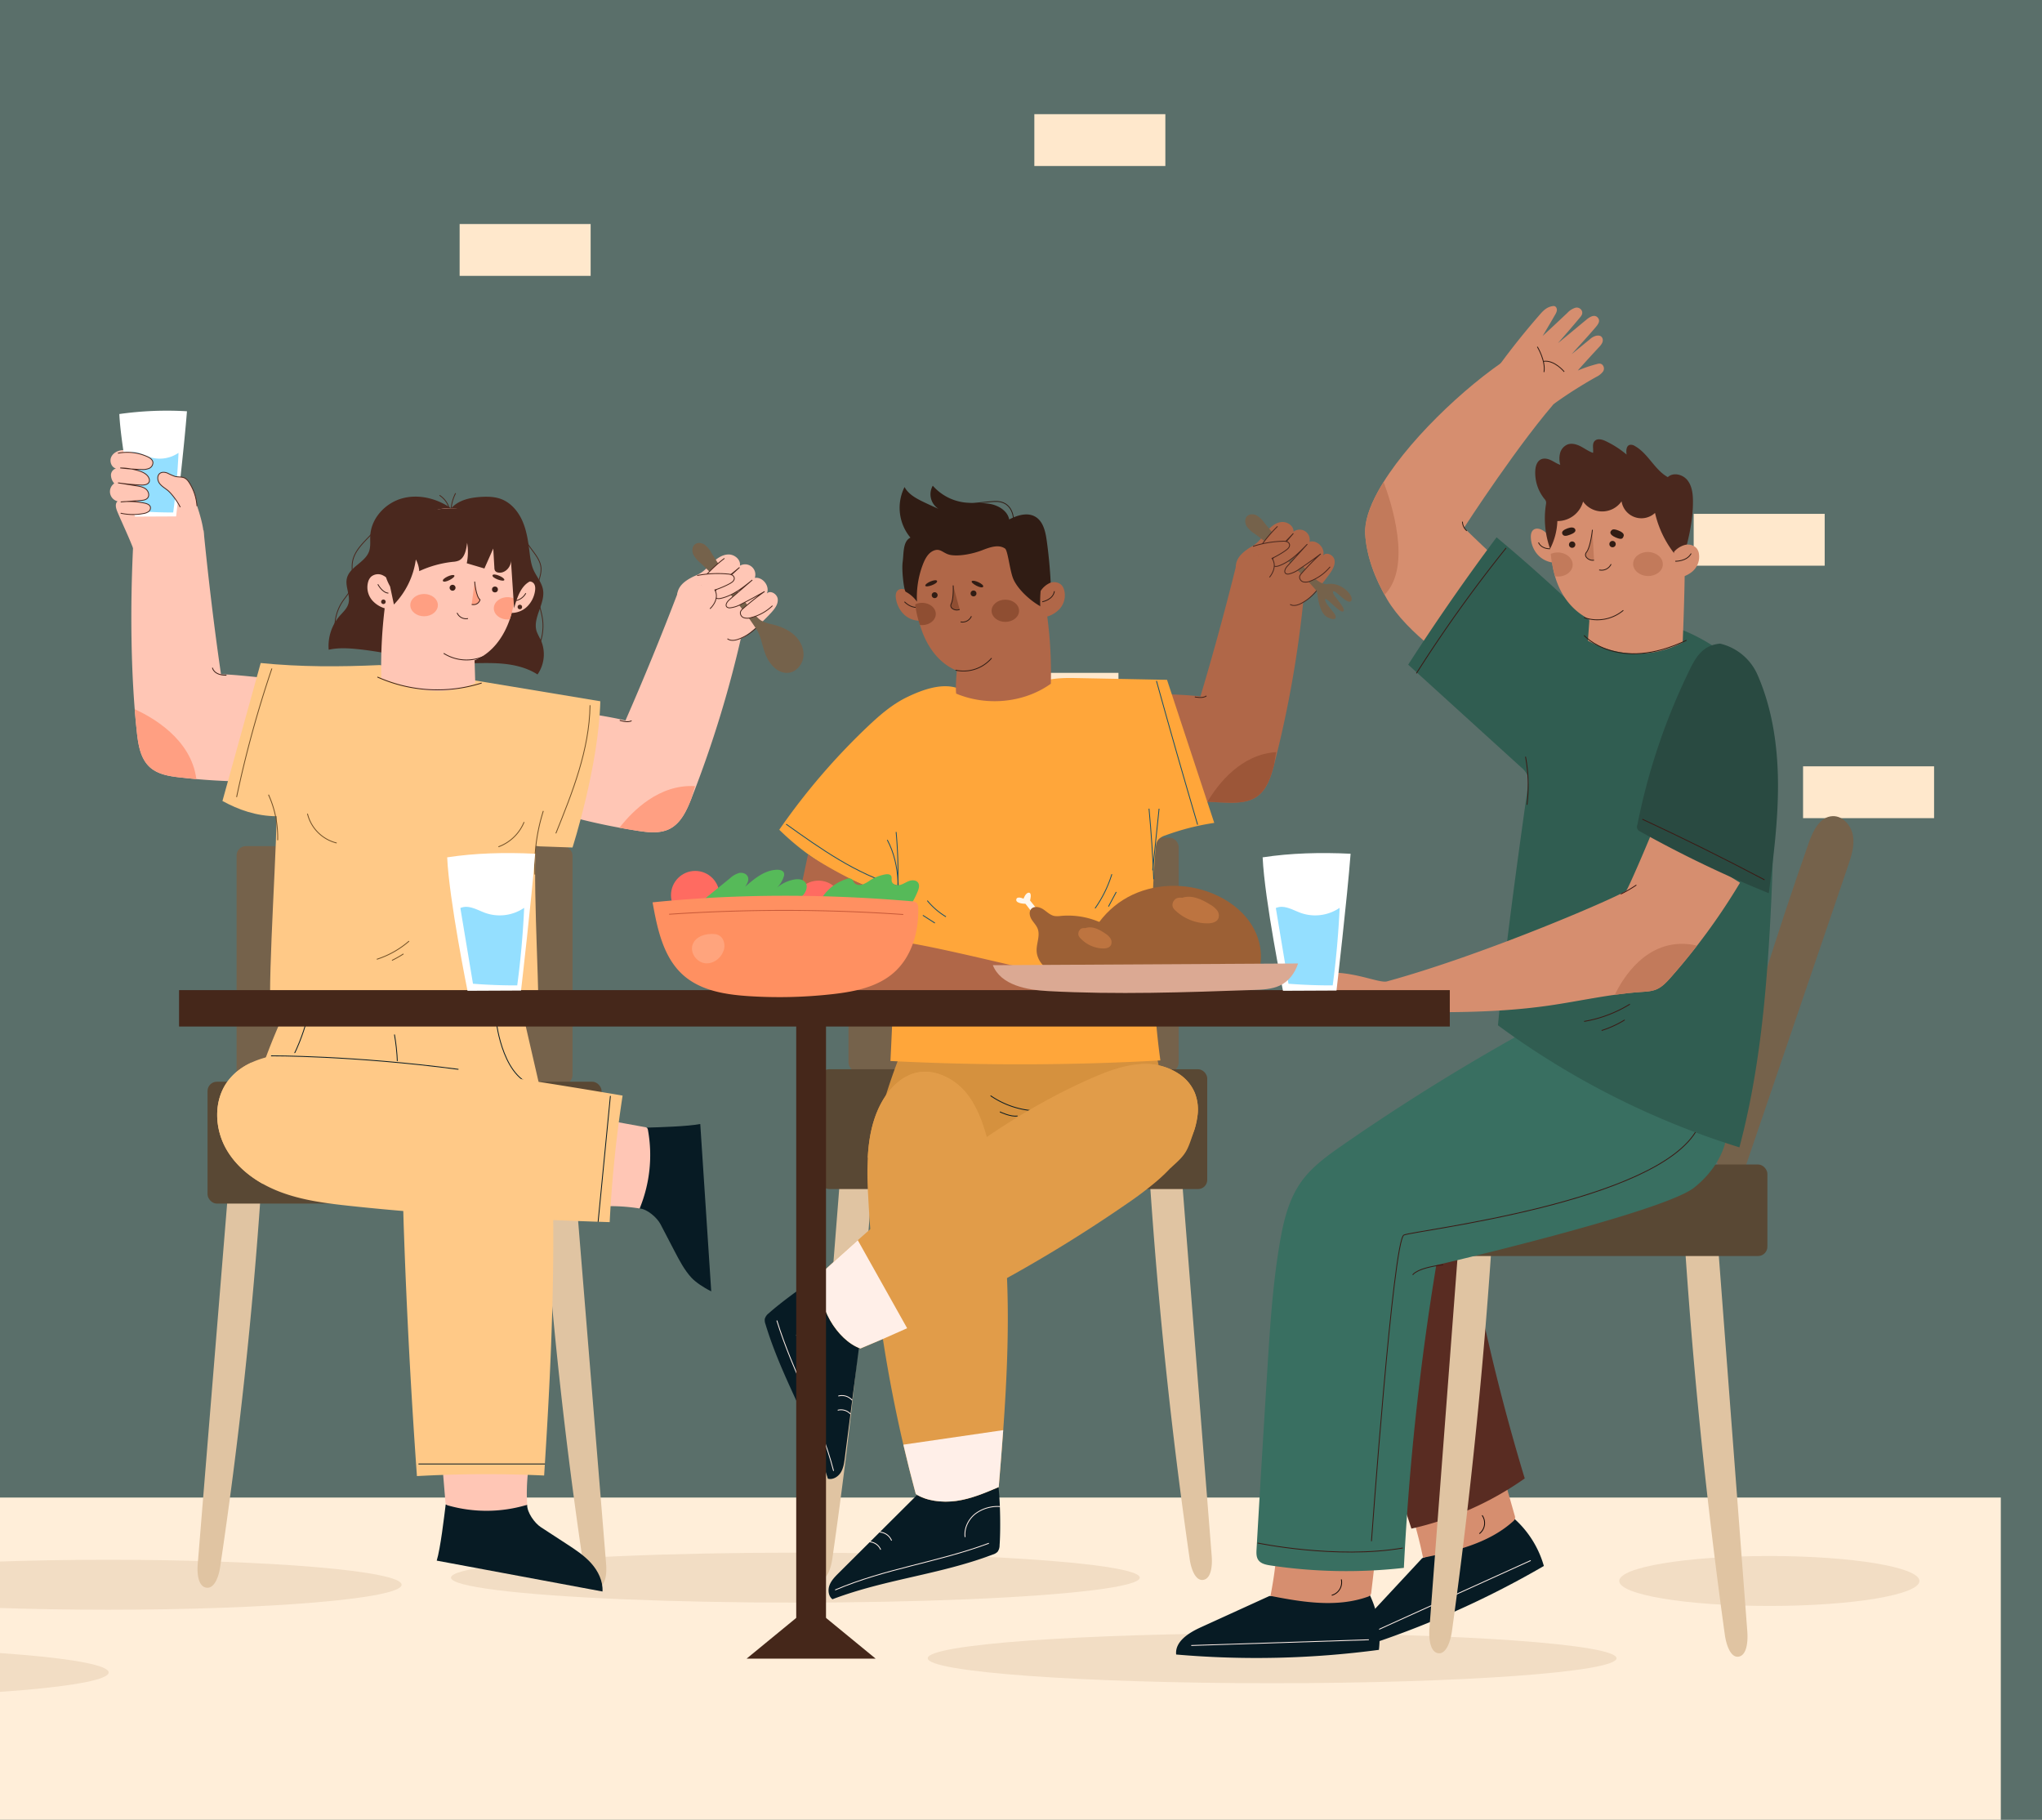 <svg xmlns="http://www.w3.org/2000/svg" xmlns:xlink="http://www.w3.org/1999/xlink" width="1212" height="1080" viewBox="0 0 1212 1080">
  <rect x="0" y="0" width="1212" height="1080" fill="#808080" stroke="none"/>
  <defs>
    <clipPath id="clip-path">
      <rect id="Rectangle_300" data-name="Rectangle 300" width="1212" height="1080" fill="#fff" stroke="#707070" stroke-width="1"/>
    </clipPath>
  </defs>
  <g id="Mask_Group_21" data-name="Mask Group 21" clip-path="url(#clip-path)">
    <g id="Group_135" data-name="Group 135" transform="translate(-264)">
      <g id="BACKGROUND" transform="translate(-147.573)">
        <g id="Group_137" data-name="Group 137">
          <rect id="Rectangle_257" data-name="Rectangle 257" width="1624" height="1080" transform="translate(-0.427)" fill="rgba(48,93,81,0.47)"/>
          <rect id="Rectangle_258" data-name="Rectangle 258" width="1599.125" height="191.231" transform="translate(0 888.769)" fill="#ffeed9"/>
          <g id="Group_135-2" data-name="Group 135" transform="translate(90.01 67.756)">
            <rect id="Rectangle_259" data-name="Rectangle 259" width="77.76" height="30.765" transform="translate(38.88 270.585)" fill="#ffe8cc"/>
            <rect id="Rectangle_260" data-name="Rectangle 260" width="77.76" height="30.765" transform="translate(167.055 422.861)" fill="#ffe8cc"/>
            <rect id="Rectangle_261" data-name="Rectangle 261" width="77.76" height="30.765" transform="translate(935.483)" fill="#ffe8cc"/>
            <rect id="Rectangle_262" data-name="Rectangle 262" width="77.76" height="30.765" transform="translate(820.669 672.583)" fill="#ffe8cc"/>
            <rect id="Rectangle_263" data-name="Rectangle 263" width="77.76" height="30.765" transform="translate(594.37 65.201)" fill="#ffe8cc"/>
            <rect id="Rectangle_264" data-name="Rectangle 264" width="77.76" height="30.765" transform="translate(907.649 331.571)" fill="#ffe8cc"/>
            <rect id="Rectangle_265" data-name="Rectangle 265" width="77.76" height="30.765" transform="translate(1326.821 237.206)" fill="#ffe8cc"/>
            <rect id="Rectangle_266" data-name="Rectangle 266" width="77.76" height="30.764" transform="translate(1391.749 387.039)" fill="#ffe8cc"/>
            <rect id="Rectangle_267" data-name="Rectangle 267" width="77.76" height="30.764" transform="translate(183.652 9.639)" fill="#ffe8cc"/>
            <rect id="Rectangle_268" data-name="Rectangle 268" width="77.76" height="30.765" transform="translate(0 638.231)" fill="#ffe8cc"/>
          </g>
          <g id="Group_136" data-name="Group 136" transform="translate(69.781 919.138)">
            <path id="Path_1829" data-name="Path 1829" d="M863.96,463.578c0,8.186-91.519,14.822-204.414,14.822s-204.412-6.636-204.412-14.822,91.519-14.822,204.412-14.822S863.96,455.392,863.96,463.578Z" transform="translate(437.3 -398.581)" fill="#f2ddc4"/>
            <path id="Path_1830" data-name="Path 1830" d="M823.331,442.349c0,8.184-39.886,14.82-89.089,14.82s-89.089-6.635-89.089-14.82,39.887-14.822,89.089-14.822S823.331,434.163,823.331,442.349Z" transform="translate(657.72 -423.207)" fill="#f2ddc4"/>
            <path id="Path_1831" data-name="Path 1831" d="M210.484,440.349c0,8.184-39.887,14.82-89.089,14.82s-89.089-6.635-89.089-14.82,39.887-14.822,89.089-14.822S210.484,432.163,210.484,440.349Z" transform="translate(-32.306 -425.527)" fill="#f2ddc4"/>
            <ellipse id="Ellipse_102" data-name="Ellipse 102" cx="204.412" cy="14.821" rx="204.412" ry="14.821" transform="translate(609.471 2.337)" fill="#f2ddc4"/>
            <ellipse id="Ellipse_103" data-name="Ellipse 103" cx="174.292" cy="14.821" rx="174.292" ry="14.821" transform="translate(231.589 6.558)" fill="#f2ddc4"/>
            <ellipse id="Ellipse_104" data-name="Ellipse 104" cx="174.292" cy="14.821" rx="174.292" ry="14.821" transform="translate(57.703 58.617)" fill="#f2ddc4"/>
          </g>
        </g>
      </g>
      <g id="OBJECTS" transform="translate(135.744 181.625)">
        <g id="Group_165" data-name="Group 165" transform="translate(582.124 106.623)">
          <g id="Group_138" data-name="Group 138" transform="translate(26.927 208.883)">
            <path id="Path_1832" data-name="Path 1832" d="M364.842,305.437Q355.883,419,346.922,532.558c-.44,5.592.249,13.121,4.815,14.076,4.779,1,7.409-6.426,8.244-12.216q16.414-113.693,23.954-228.92A27.394,27.394,0,0,1,364.842,305.437Z" transform="translate(-346.809 -106.169)" fill="#e0c4a2"/>
            <path id="Path_1833" data-name="Path 1833" d="M471.672,305.437Q480.632,419,489.591,532.558c.442,5.592-.248,13.121-4.813,14.076-4.779,1-7.41-6.426-8.246-12.216Q460.121,420.725,452.577,305.5A27.4,27.4,0,0,0,471.672,305.437Z" transform="translate(-251.192 -106.169)" fill="#e0c4a2"/>
            <rect id="Rectangle_269" data-name="Rectangle 269" width="195.984" height="138.938" rx="5.428" transform="translate(22.805)" fill="#75624b"/>
            <rect id="Rectangle_270" data-name="Rectangle 270" width="229.896" height="71.103" rx="5.428" transform="translate(5.849 137.446)" fill="#594834"/>
          </g>
          <g id="Group_164" data-name="Group 164" transform="translate(0)">
            <path id="Path_1834" data-name="Path 1834" d="M395.409,252.209a359.4,359.4,0,0,0-25.1,64.424c-2.753,9.75-4.9,20.94.638,29.427,5.072,7.776,14.927,10.657,24.012,12.568a327.7,327.7,0,0,0,96.8,5.685c9.528-.861,19.164-2.178,27.93-6.007S536.35,347.821,539.8,338.9c4.012-10.373,1.563-21.991-.933-32.831q-5.9-25.641-11.8-51.283C483.264,256.407,439.411,256.554,395.409,252.209Z" transform="translate(-301.181 54.595)" fill="#d5913e"/>
            <g id="Group_139" data-name="Group 139" transform="translate(134.065 362.028)">
              <path id="Path_1835" data-name="Path 1835" d="M403.078,281.213a51.573,51.573,0,0,0,25.546,8.941" transform="translate(-403.078 -281.213)" fill="none" stroke="#071b24" stroke-miterlimit="10" stroke-width="0.5"/>
              <path id="Path_1836" data-name="Path 1836" d="M405.976,286.245s6.586,3.2,10.5,2.439" transform="translate(-400.458 -276.664)" fill="none" stroke="#071b24" stroke-miterlimit="10" stroke-width="0.5"/>
            </g>
            <g id="Group_148" data-name="Group 148" transform="translate(0 343.191)">
              <g id="Group_143" data-name="Group 143" transform="translate(37.912 4.623)">
                <g id="Group_141" data-name="Group 141" transform="translate(0 246.552)">
                  <path id="Path_1837" data-name="Path 1837" d="M404.994,407.973,358.585,454.19c-2.155,2.146-4.37,4.383-5.444,7.228s-.676,6.485,1.742,8.328c31.749-12.02,63.5-14.543,95.25-26.565a6.689,6.689,0,0,0,2.74-1.575,6.518,6.518,0,0,0,1.215-3.928c.655-8.307.43-26.18-.666-34.44C437.92,406.911,422.038,408.994,404.994,407.973Z" transform="translate(-352.578 -403.238)" fill="#071b24"/>
                  <g id="Group_140" data-name="Group 140" transform="translate(3.909 11.465)">
                    <path id="Path_1838" data-name="Path 1838" d="M354.631,448.434c30.226-12.879,60.468-16.268,91.265-27.717" transform="translate(-354.631 -398.902)" fill="none" stroke="#ffefe8" stroke-miterlimit="10" stroke-width="0.5"/>
                    <path id="Path_1839" data-name="Path 1839" d="M365.481,420.292a7.533,7.533,0,0,1,6.367,4.633" transform="translate(-344.822 -399.286)" fill="none" stroke="#ffefe8" stroke-miterlimit="10" stroke-width="0.5"/>
                    <path id="Path_1840" data-name="Path 1840" d="M368.569,417.254a8.05,8.05,0,0,1,6.954,5.009" transform="translate(-342.031 -402.033)" fill="none" stroke="#ffefe8" stroke-miterlimit="10" stroke-width="0.5"/>
                    <path id="Path_1841" data-name="Path 1841" d="M395.183,427.4c-.655-5.219,1.954-10.558,6.083-13.816A22.065,22.065,0,0,1,416.1,409.3" transform="translate(-318.062 -409.26)" fill="none" stroke="#ffefe8" stroke-miterlimit="10" stroke-width="0.5"/>
                  </g>
                </g>
                <g id="Group_142" data-name="Group 142" transform="translate(23.055)">
                  <path id="Path_1842" data-name="Path 1842" d="M442.642,520.233c-8.111,3.458-16.317,6.973-25.055,8.206-8.718,1.217-18.159-.076-24.179-4.084a842.416,842.416,0,0,1-28.3-177.559,207.575,207.575,0,0,1-.209-22.052c.684-12.993,3.286-25.681,10.39-36.393.265-.4.531-.8.817-1.179,4.122-5.792,9.762-10.75,16.6-12.612a24.821,24.821,0,0,1,13.067.133,35.214,35.214,0,0,1,17.323,11.359,46.49,46.49,0,0,1,4.1,5.754c4.691,7.694,7.37,16.6,9.592,25.415C453.335,383.342,448.262,452.728,442.642,520.233Z" transform="translate(-364.687 -273.748)" fill="#e19c49"/>
                  <path id="Path_1843" data-name="Path 1843" d="M427.1,291.806c-10.524,11.226-39.623,27.656-62.3,32.938.684-12.993,3.286-25.681,10.39-36.393.265-.4.531-.8.817-1.179a34.987,34.987,0,0,1,16.6-12.612,24.821,24.821,0,0,1,13.067.133A35.214,35.214,0,0,1,423,286.052,46.487,46.487,0,0,1,427.1,291.806Z" transform="translate(-364.587 -273.748)" fill="#e19c49"/>
                  <path id="Path_1844" data-name="Path 1844" d="M435.154,385.457,375.9,394.077q3.43,14.709,7.372,29.29c6.013,4.016,15.455,5.308,24.179,4.076s16.944-4.731,25.044-8.2C433.429,408.023,434.347,396.754,435.154,385.457Z" transform="translate(-354.553 -172.76)" fill="#ffefe8"/>
                </g>
              </g>
              <g id="Group_147" data-name="Group 147">
                <g id="Group_145" data-name="Group 145" transform="translate(0 127.48)">
                  <path id="Path_1845" data-name="Path 1845" d="M388.579,379.548q-4.173,32.482-8.342,64.963c-.388,3.016-.811,6.135-2.412,8.72s-4.728,4.49-7.662,3.7c-9.829-32.5-27.186-59.2-37.014-91.7a6.672,6.672,0,0,1-.421-3.13,6.529,6.529,0,0,1,2.372-3.359c6.186-5.583,20.489-16.3,27.705-20.468C369.347,352.8,377.378,366.66,388.579,379.548Z" transform="translate(-332.666 -338.273)" fill="#071b24"/>
                  <g id="Group_144" data-name="Group 144" transform="translate(7.218 6.139)">
                    <path id="Path_1846" data-name="Path 1846" d="M370.126,440.531c-8.218-31.812-23.97-57.848-33.669-89.241" transform="translate(-336.457 -332.644)" fill="none" stroke="#ffefe8" stroke-miterlimit="10" stroke-width="0.5"/>
                    <path id="Path_1847" data-name="Path 1847" d="M362.987,381.607a7.536,7.536,0,0,0-7.553-2.222" transform="translate(-319.301 -307.487)" fill="none" stroke="#ffefe8" stroke-miterlimit="10" stroke-width="0.5"/>
                    <path id="Path_1848" data-name="Path 1848" d="M363.825,377.436a8.048,8.048,0,0,0-8.21-2.46" transform="translate(-319.138 -311.502)" fill="none" stroke="#ffefe8" stroke-miterlimit="10" stroke-width="0.5"/>
                    <path id="Path_1849" data-name="Path 1849" d="M342.517,369.113c4.537-2.662,7.178-7.985,7.243-13.246a22.068,22.068,0,0,0-5.651-14.37" transform="translate(-330.979 -341.497)" fill="none" stroke="#ffefe8" stroke-miterlimit="10" stroke-width="0.5"/>
                  </g>
                </g>
                <g id="Group_146" data-name="Group 146" transform="translate(30.102)">
                  <path id="Path_1850" data-name="Path 1850" d="M575.383,301.048a40.341,40.341,0,0,1-1.729,8.606c-.112.36-.227.7-.322,1.005a62.322,62.322,0,0,1-13.753,22.071,101.164,101.164,0,0,1-8.757,8.359,210.593,210.593,0,0,1-17.606,13.277,842.532,842.532,0,0,1-158,85.816c-6.856-2.334-13.618-9.04-17.987-16.675-4.33-7.694-6.554-16.336-8.757-24.865,50.07-45.624,101.981-91.934,164.492-119.133,9.214-4.008,18.918-7.637,28.892-8.13,1.386-.076,2.772-.076,4.158-.019a35.33,35.33,0,0,1,19.566,6.8,24.917,24.917,0,0,1,8.071,10.276A27.113,27.113,0,0,1,575.383,301.048Z" transform="translate(-348.476 -271.32)" fill="#e19c49"/>
                  <path id="Path_1851" data-name="Path 1851" d="M483.929,301.048a71.936,71.936,0,0,1-1.729,8.606c-.112.36-.227.7-.322,1.005-4.122,12.024-4.179,13.829-13.753,22.071-.1.1-.188.171-.3.267-15.634-21.407-20.192-48.512-17.418-61.618,1.386-.076,2.772-.076,4.158-.019a35.33,35.33,0,0,1,19.566,6.8,24.917,24.917,0,0,1,8.071,10.276A27.112,27.112,0,0,1,483.929,301.048Z" transform="translate(-257.021 -271.32)" fill="#e19c49"/>
                  <path id="Path_1852" data-name="Path 1852" d="M373.635,326.262q14.649,26.113,29.293,52.227-13.749,6.246-27.711,12.011c-6.849-2.317-13.629-9.014-17.972-16.679s-6.578-16.315-8.768-24.851C356.8,341.389,365.173,333.791,373.635,326.262Z" transform="translate(-348.475 -221.651)" fill="#ffefe8"/>
                </g>
              </g>
            </g>
            <g id="Group_154" data-name="Group 154" transform="translate(8.657 16.977)">
              <g id="Group_150" data-name="Group 150" transform="translate(225.148)">
                <path id="Path_1853" data-name="Path 1853" d="M480.279,193.844q11.587-38.771,21.308-78.065L541.762,133.2a656.323,656.323,0,0,1-17.719,101c-1.866,7.247-4.288,15.087-10.514,19.242-5.173,3.452-11.822,3.543-18.041,3.359a371.591,371.591,0,0,1-38.632-3.168c-.763-20.432-1.394-61.321-1.394-61.321S474.081,192.863,480.279,193.844Z" transform="translate(-455.462 -85.718)" fill="#b06748"/>
                <path id="Path_1854" data-name="Path 1854" d="M510.193,181.771c.444-2.548.881-5.1,1.272-7.65-20.828,1.314-34.356,18.694-40.775,29.438,3.675.219,7.351.4,11.032.507,6.219.185,12.867.093,18.041-3.359C505.9,196.611,508.338,188.932,510.193,181.771Z" transform="translate(-441.696 -32.975)" fill="#9c5638"/>
                <g id="Group_149" data-name="Group 149" transform="translate(45.803)">
                  <path id="Path_1855" data-name="Path 1855" d="M479.518,129.146c.025-4.9,3.342-8.14,7.372-10.916,1.222-.842,2.563-1.5,3.774-2.359,2.885-2.039,4.88-5.069,7.159-7.766s5.148-5.242,8.656-5.672,7.515,2.2,7.317,5.731a5.974,5.974,0,0,1,9.484,5.973c4.5-1.3,9.442,3.7,8.1,8.187,1.826-2.4,6.127-.419,6.723,2.54s-1.137,5.843-2.89,8.3A110.928,110.928,0,0,1,523.1,147.408a13.48,13.48,0,0,1-4.318,3.21,12.682,12.682,0,0,1-6.506.324,53.473,53.473,0,0,1-20.148-7.3C485.954,139.853,479.5,131.947,479.518,129.146Z" transform="translate(-479.518 -97.824)" fill="#b06748"/>
                  <path id="Path_1856" data-name="Path 1856" d="M496.459,132.072c2.047,1.253,4.716.406,6.832-.731a29.1,29.1,0,0,0,9.118-7.683" transform="translate(-464.203 -78.595)" fill="none" stroke="#4a281e" stroke-miterlimit="10" stroke-width="0.5"/>
                  <path id="Path_1857" data-name="Path 1857" d="M530.727,141.518a13.258,13.258,0,0,1-3.42-.969,18,18,0,0,1-4.977-3.913,395.342,395.342,0,0,1-28.661-31.814,15.3,15.3,0,0,0-4.408-4.16c-1.786-.931-4.217-.988-5.661.436-1.519,1.5-1.386,4.084-.322,5.927a15.405,15.405,0,0,0,4.577,4.349,210.423,210.423,0,0,1,37.25,34.421c.23,2.808,1.382,12.963,6.179,15.295,5.575,2.713,5.575-.15,3.918-2.411s-5.88-6.782-5.276-8.29,9.195,9.042,10.851,7.083-7.233-9.947-6.179-11.6,8.44,8.14,10.7,5.577S539.514,139.58,530.727,141.518Z" transform="translate(-476.849 -99.991)" fill="#75624b"/>
                  <path id="Path_1858" data-name="Path 1858" d="M497.991,103.756a79.083,79.083,0,0,0-9.926,11.7c-1.342,1.938-2.439,4.964-.508,6.318,1.352.946,3.21.24,4.638-.585,5.84-3.372,10.554-8.355,15.177-13.265l-9.452,11.02c-1.575,1.835-3.243,3.934-3.106,6.348a2.545,2.545,0,0,0,.621,1.655c.851.864,2.291.6,3.429.187,6.683-2.431,11.862-7.715,16.8-12.837q-5.966,6.566-11.929,13.132c-1.139,1.255-2.193,3.446-.773,4.366a2.544,2.544,0,0,0,1.816.2,17.01,17.01,0,0,0,6.321-3.025q6.386-4.273,12.519-8.9a145.406,145.406,0,0,0-11.333,11.519,4.4,4.4,0,0,0-1.211,2.037,2.994,2.994,0,0,0,2.43,3.123,7.243,7.243,0,0,0,4.248-.63,28.107,28.107,0,0,0,11.418-8.355" transform="translate(-473.193 -96.587)" fill="#b06748" stroke="#4a281e" stroke-miterlimit="10" stroke-width="0.5"/>
                  <path id="Path_1859" data-name="Path 1859" d="M484.893,111.434a63.72,63.72,0,0,1,17.6-3.041,6.506,6.506,0,0,1,2.517.27,2.373,2.373,0,0,1,1.594,1.824,2.775,2.775,0,0,1-.623,1.847c-1.19,1.664-7.907,5.451-9.815,6.19,3.741,5.4-1.506,11.257-1.506,11.257" transform="translate(-474.659 -92.405)" fill="#b06748" stroke="#4a281e" stroke-miterlimit="10" stroke-width="0.5"/>
                </g>
                <path id="Path_1860" data-name="Path 1860" d="M466.754,157.2s4.752,1.116,6.887-.613" transform="translate(-445.254 -48.823)" fill="none" stroke="#3d2119" stroke-miterlimit="10" stroke-width="0.5"/>
              </g>
              <g id="Group_152" data-name="Group 152" transform="translate(0 97.16)">
                <path id="Path_1861" data-name="Path 1861" d="M443.1,157.068c-9.474-3.277-20.979.925-30.007,5.278s-16.683,11.076-23.943,17.991a392.155,392.155,0,0,0-51.94,60.731,152.981,152.981,0,0,0,70.432,39.4c-1.436,29.59-3,68.251-4.44,97.844a1501.477,1501.477,0,0,0,160.214-.341c-5.354-38.52-6.226-86.713-2.86-125.458.175-2.032.425-4.21,1.767-5.744a9.494,9.494,0,0,1,4.046-2.342A146.509,146.509,0,0,1,595.383,237q-14.012-42.455-28.027-84.906l-52.5-1.013c-5.733-.11-11.517-.217-17.146.885-5.543,1.087-10.786,3.319-16.176,5.006C468.259,161.133,454.4,160.975,443.1,157.068Z" transform="translate(-337.213 -151.019)" fill="#ffa63a"/>
                <g id="Group_151" data-name="Group 151" transform="translate(4.082 1.718)">
                  <path id="Path_1862" data-name="Path 1862" d="M370.883,201.486c8.159,15.209,7.02,33.513,5.666,50.719" transform="translate(-310.857 -107.115)" fill="none" stroke="#165069" stroke-miterlimit="10" stroke-width="0.5"/>
                  <path id="Path_1863" data-name="Path 1863" d="M373.635,199.013a263.382,263.382,0,0,1,.889,35.693" transform="translate(-308.369 -109.351)" fill="none" stroke="#165069" stroke-miterlimit="10" stroke-width="0.5"/>
                  <path id="Path_1864" data-name="Path 1864" d="M457.417,191.763l-3.808,36.578" transform="translate(-236.071 -115.905)" fill="none" stroke="#165069" stroke-miterlimit="10" stroke-width="0.5"/>
                  <path id="Path_1865" data-name="Path 1865" d="M452.469,191.743q1.979,20.9,2.8,41.894" transform="translate(-237.102 -115.923)" fill="none" stroke="#165069" stroke-miterlimit="10" stroke-width="0.5"/>
                  <path id="Path_1866" data-name="Path 1866" d="M383.358,220.415a42.936,42.936,0,0,0,11.078,9.556" transform="translate(-299.579 -90.003)" fill="none" stroke="#165069" stroke-miterlimit="10" stroke-width="0.5"/>
                  <path id="Path_1867" data-name="Path 1867" d="M381.972,224.988q3.57,2.293,7.144,4.585" transform="translate(-300.832 -85.869)" fill="none" stroke="#165069" stroke-miterlimit="10" stroke-width="0.5"/>
                  <path id="Path_1868" data-name="Path 1868" d="M445.619,212.174a72.081,72.081,0,0,1-9.962,20.249" transform="translate(-252.3 -97.453)" fill="none" stroke="#165069" stroke-miterlimit="10" stroke-width="0.5"/>
                  <path id="Path_1869" data-name="Path 1869" d="M444.455,217.715q-2.308,4.318-4.617,8.637" transform="translate(-248.52 -92.444)" fill="none" stroke="#165069" stroke-miterlimit="10" stroke-width="0.5"/>
                  <path id="Path_1870" data-name="Path 1870" d="M339.357,196.571c20.518,14.65,41.542,29.552,65.744,36.612" transform="translate(-339.357 -111.559)" fill="none" stroke="#165069" stroke-miterlimit="10" stroke-width="0.5"/>
                  <path id="Path_1871" data-name="Path 1871" d="M454.794,151.922q11.864,42.766,24.425,85.338" transform="translate(-235 -151.922)" fill="none" stroke="#165069" stroke-miterlimit="10" stroke-width="0.5"/>
                </g>
              </g>
              <g id="Group_153" data-name="Group 153" transform="translate(3.967 201.949)">
                <path id="Path_1872" data-name="Path 1872" d="M405.761,230.718a232.287,232.287,0,0,0-1.834,26.7c16.959,1.192,78.6,17,82.042,17.026,3.025.021,24.49-4.787,37.326-.628,19.909,6.449,17.671,18.189,17.176,18.985-.862,1.388-143.287,3.732-181.4,2.515-6.34-.2-5.529-.2-10.788-4.027-5.59-4.069-8.46-11.5-8.911-18.772s1.2-14.48,3-21.5c3.69-14.4,9.99-44.965,9.99-44.965S385.3,227.683,405.761,230.718Z" transform="translate(-339.296 -206.055)" fill="#b06748"/>
                <path id="Path_1873" data-name="Path 1873" d="M381.292,273.688c1.249-23.041-27.473-38.216-39.206-43.429-1.683,6.666-3.142,13.5-2.715,20.379.451,7.268,3.321,14.7,8.911,18.772,5.259,3.831,4.448,3.825,10.788,4.027C364.855,273.621,372.471,273.7,381.292,273.688Z" transform="translate(-339.296 -184.174)" fill="#9c5638"/>
              </g>
            </g>
            <g id="Group_163" data-name="Group 163" transform="translate(77.775)">
              <g id="Group_155" data-name="Group 155" transform="translate(0 61.304)">
                <path id="Path_1874" data-name="Path 1874" d="M386.458,130.558a14.659,14.659,0,0,0-5.927-6.278c-1.792-1.009-4.223-1.556-5.769-.2-1.318,1.152-1.392,3.164-1.12,4.893a16.562,16.562,0,0,0,4.52,9.147,13.405,13.405,0,0,0,9.3,3.978C386.956,137.995,387.916,133.535,386.458,130.558Z" transform="translate(-373.514 -123.271)" fill="#b06748"/>
                <path id="Path_1875" data-name="Path 1875" d="M376.248,127.258s3.288,3.6,7.361,3.288" transform="translate(-371.042 -119.667)" fill="none" stroke="#301c14" stroke-miterlimit="10" stroke-width="0.5"/>
              </g>
              <path id="Path_1876" data-name="Path 1876" d="M459.938,199.672a254.79,254.79,0,0,0-2.631-43.533c-2.239-15.223-6.1-30.763-15.567-42.9-4.117-5.276-9.474-9.918-15.959-11.571a29.487,29.487,0,0,0-12.829-.01c-8.547,1.651-16.734,5.779-22.528,12.275-8.107,9.086-10.855,21.877-10.659,34.053.286,17.751,7.972,37.193,24.39,43.952,0,0-.9,9.069-.415,13.589C422.065,213.207,444.211,210.957,459.938,199.672Z" transform="translate(-367.873 -82.138)" fill="#b06748"/>
              <g id="Group_160" data-name="Group 160" transform="translate(11.556 56.103)">
                <path id="Path_1877" data-name="Path 1877" d="M392.16,151.97a21.952,21.952,0,0,0,21.422-7.157" transform="translate(-368.213 -98.596)" fill="none" stroke="#301c14" stroke-miterlimit="10" stroke-width="0.5"/>
                <g id="Group_158" data-name="Group 158" transform="translate(5.995)">
                  <path id="Path_1878" data-name="Path 1878" d="M392.086,122.159s.411,7.567-1.159,10.935a2.182,2.182,0,0,0,.4,2.57,4.482,4.482,0,0,0,4.608.76" transform="translate(-375.542 -119.075)" fill="#8f4e32" stroke="#301c14" stroke-miterlimit="10" stroke-width="0.5"/>
                  <path id="Path_1879" data-name="Path 1879" d="M400.165,131.761a5.748,5.748,0,0,1-6.439,3.355" transform="translate(-372.793 -110.395)" fill="none" stroke="#301c14" stroke-miterlimit="10" stroke-width="0.5"/>
                  <g id="Group_156" data-name="Group 156" transform="translate(26.884 0.298)">
                    <path id="Path_1880" data-name="Path 1880" d="M396.851,125.488a1.744,1.744,0,1,0,1.744-1.744A1.744,1.744,0,0,0,396.851,125.488Z" transform="translate(-396.851 -117.94)" fill="#301c14"/>
                    <path id="Path_1881" data-name="Path 1881" d="M404.023,124.238c.7-1.485-5.786-4.436-6.752-3.279S403.252,125.877,404.023,124.238Z" transform="translate(-396.554 -120.696)" fill="#301c14"/>
                  </g>
                  <g id="Group_157" data-name="Group 157">
                    <path id="Path_1882" data-name="Path 1882" d="M384.739,126.025a1.744,1.744,0,1,0,1.744-1.744A1.744,1.744,0,0,0,384.739,126.025Z" transform="translate(-380.917 -117.157)" fill="#301c14"/>
                    <path id="Path_1883" data-name="Path 1883" d="M389.714,120.978c-.624-1.519-7.18,1.276-6.978,2.768S390.4,122.654,389.714,120.978Z" transform="translate(-382.732 -120.539)" fill="#301c14"/>
                  </g>
                </g>
                <g id="Group_159" data-name="Group 159" transform="translate(0 11.538)">
                  <path id="Path_1884" data-name="Path 1884" d="M383.654,127.59c4.5,0,8.155,2.953,8.155,6.6s-3.652,6.6-8.155,6.6a9.932,9.932,0,0,1-1.272-.1,61.2,61.2,0,0,1-2.8-12.174A9.539,9.539,0,0,1,383.654,127.59Z" transform="translate(-379.583 -125.704)" fill="#8f4e32"/>
                  <ellipse id="Ellipse_105" data-name="Ellipse 105" cx="8.156" cy="6.595" rx="8.156" ry="6.595" transform="translate(45.342)" fill="#8f4e32"/>
                </g>
              </g>
              <g id="Group_161" data-name="Group 161" transform="translate(2.308)">
                <path id="Path_1885" data-name="Path 1885" d="M385.028,159.916a54.227,54.227,0,0,1,3.606-22.351c1.249-3.206,3.046-6.535,6.2-7.9,4.225-1.834,5.75,1.818,10.3,2.559,5.383.878,13.3-.813,18.389-2.768,4.482-1.719,9.783-3.781,13.762-1.095,1.634,1.1,2.7,11.978,4.629,17.309,2.569,7.092,12.376,15.672,19.4,18.41a25.462,25.462,0,0,1-1.085-8.364c.267-2.814,1.658-5.684,4.174-6.971q-.614-12.629-2.369-25.167c-.75-5.366-2.115-11.4-6.8-14.113s-10.664-.861-15.461,1.658c-.979-5.093-6.249-8.294-11.352-9.223s-10.371-.246-15.512-.918a29.956,29.956,0,0,1-18.5-9.9,10.228,10.228,0,0,0,3.395,13.737q-4.515-1.968-8.951-4.109c-4.358-2.1-8.913-4.573-11.194-8.84a27.552,27.552,0,0,0,3.5,30.032c-4.581,2.15-3.926,9.406-4.617,14.417s.794,17.157,1.8,17.7A19.041,19.041,0,0,1,385.028,159.916Z" transform="translate(-374.726 -91.074)" fill="#301c14"/>
                <path id="Path_1886" data-name="Path 1886" d="M427.527,107.187S427.665,95.3,416.062,96s-21.112,2.8-24.887,2.237" transform="translate(-359.856 -86.645)" fill="none" stroke="#301c14" stroke-miterlimit="10" stroke-width="0.5"/>
              </g>
              <g id="Group_162" data-name="Group 162" transform="translate(85.714 57.256)">
                <path id="Path_1887" data-name="Path 1887" d="M418.826,126.381a12.776,12.776,0,0,1,5.387-4.7,6.473,6.473,0,0,1,6.79.962,6.788,6.788,0,0,1,1.632,2.668,12,12,0,0,1-2.424,11.573,16.185,16.185,0,0,1-10.88,5.259A61.844,61.844,0,0,1,418.826,126.381Z" transform="translate(-418.531 -121.145)" fill="#b06748"/>
                <path id="Path_1888" data-name="Path 1888" d="M419.193,130.233s6.422-1.1,7.207-6.266" transform="translate(-417.933 -118.594)" fill="none" stroke="#301c14" stroke-miterlimit="10" stroke-width="0.5"/>
              </g>
            </g>
          </g>
        </g>
        <g id="Group_195" data-name="Group 195" transform="translate(193.533 62.137)">
          <g id="Group_167" data-name="Group 167" transform="translate(51.96 258.39)">
            <g id="Group_166" data-name="Group 166" transform="translate(0 202.717)">
              <path id="Path_1889" data-name="Path 1889" d="M174.211,309.885Q165.1,421.627,155.982,533.373c-.449,5.5.253,12.911,4.9,13.852,4.861.984,7.536-6.323,8.387-12.022q16.7-111.873,24.368-225.259A28.772,28.772,0,0,1,174.211,309.885Z" transform="translate(-155.866 -309.885)" fill="#e0c4a2"/>
              <path id="Path_1890" data-name="Path 1890" d="M282.89,309.885Q292,421.627,301.119,533.373c.449,5.5-.253,12.911-4.9,13.852-4.863.984-7.538-6.323-8.389-12.022q-16.7-111.873-24.368-225.259A28.772,28.772,0,0,0,282.89,309.885Z" transform="translate(-58.595 -309.885)" fill="#e0c4a2"/>
            </g>
            <rect id="Rectangle_271" data-name="Rectangle 271" width="199.374" height="141.342" rx="5.522" transform="translate(23.2 0)" fill="#75624b"/>
            <rect id="Rectangle_272" data-name="Rectangle 272" width="233.873" height="72.333" rx="5.522" transform="translate(5.95 139.824)" fill="#594834"/>
          </g>
          <g id="Group_194" data-name="Group 194">
            <g id="Group_177" data-name="Group 177" transform="translate(63.64 346.009)">
              <g id="Group_169" data-name="Group 169" transform="translate(16.973)">
                <path id="Path_1891" data-name="Path 1891" d="M199.312,249.435a365.648,365.648,0,0,0-25.537,65.54c-2.8,9.918-4.979,21.3.651,29.935,5.158,7.909,15.185,10.84,24.425,12.785a333.39,333.39,0,0,0,98.472,5.784c9.691-.876,19.5-2.218,28.412-6.114S342.69,346.7,346.2,337.625c4.08-10.552,1.588-22.37-.95-33.4q-6-26.087-12.009-52.17C288.687,253.706,244.075,253.854,199.312,249.435Z" transform="translate(-170.915 -249.435)" fill="#ffc987"/>
                <g id="Group_168" data-name="Group 168" transform="translate(4.877 15.249)">
                  <path id="Path_1892" data-name="Path 1892" d="M217.594,262.141s4.292,23.252-.716,28.619" transform="translate(-134.24 -253.198)" fill="none" stroke="#071b24" stroke-miterlimit="10" stroke-width="0.5"/>
                  <path id="Path_1893" data-name="Path 1893" d="M204.957,257.444s-11.089,43.286-31.481,42.212" transform="translate(-173.476 -257.444)" fill="none" stroke="#071b24" stroke-miterlimit="10" stroke-width="0.5"/>
                  <path id="Path_1894" data-name="Path 1894" d="M249.006,258.2s4.077,36.877,25.649,38.115" transform="translate(-105.196 -256.765)" fill="none" stroke="#071b24" stroke-miterlimit="10" stroke-width="0.5"/>
                </g>
              </g>
              <g id="Group_176" data-name="Group 176" transform="translate(0 34.979)">
                <g id="Group_172" data-name="Group 172" transform="translate(110.362 12.739)">
                  <g id="Group_170" data-name="Group 170" transform="translate(19.927 233.75)">
                    <path id="Path_1895" data-name="Path 1895" d="M284.117,408.842c-.126,4.482,4.377,10.843,8.134,13.29l15.274,9.95c5.187,3.38,10.44,6.814,14.573,11.424s7.085,10.613,6.734,16.8l-98.4-18.328c2.222-7.18,4.391-25.918,5.333-33.374C251.236,410.712,266.592,408.326,284.117,408.842Z" transform="translate(-230.429 -387.016)" fill="#071b24"/>
                    <path id="Path_1896" data-name="Path 1896" d="M283.008,399.339a110.768,110.768,0,0,0-.55,19.75,83.555,83.555,0,0,1-46.786.44,2.545,2.545,0,0,1-1.272-.645,2.6,2.6,0,0,1-.47-1.544q-.831-10.036-1.666-20.076A264.348,264.348,0,0,0,283.008,399.339Z" transform="translate(-228.77 -397.264)" fill="#ffc6b5"/>
                  </g>
                  <g id="Group_171" data-name="Group 171">
                    <path id="Path_1897" data-name="Path 1897" d="M303.646,512.7c3.319-51.443,5.9-102.973,5.379-154.521-.141-14.027-.535-28.212-4.2-41.751s-10.946-26.553-22.452-34.577-27.624-10.15-39.716-3.041c-13.246,7.791-18.783,24.084-20.925,39.3-2.351,16.725-1.874,33.707-1.283,50.588q2.53,72.232,7.7,144.34A745.374,745.374,0,0,1,303.646,512.7Z" transform="translate(-219.963 -274.497)" fill="#ffc987"/>
                    <path id="Path_1898" data-name="Path 1898" d="M227.951,294.268c-.925-.7-1.839-1.447-2.728-2.241A35.824,35.824,0,0,1,237.9,278.815c12.092-7.11,28.21-4.983,39.716,3.041C286,287.7,292.131,296.2,296.265,305.622,273.443,312.878,247.124,308.7,227.951,294.268Z" transform="translate(-215.209 -274.497)" fill="#145c7a"/>
                    <line id="Line_30" data-name="Line 30" x1="75.09" transform="translate(9.101 231.36)" fill="none" stroke="#071b24" stroke-miterlimit="10" stroke-width="0.5"/>
                  </g>
                </g>
                <g id="Group_175" data-name="Group 175">
                  <g id="Group_173" data-name="Group 173" transform="translate(231.088 40.545)">
                    <path id="Path_1899" data-name="Path 1899" d="M329.66,290.031l6.516,99.321c-4.707-2.317-9.379-5.527-11.778-8.126-4.17-4.547-7.058-10.1-9.922-15.569q-4.181-8.062-8.4-16.129c-2.064-3.953-7.938-9.038-12.386-9.352,1.177-17.443,5.025-32.445,4.429-48C305.494,291.966,322.15,291.5,329.66,290.031Z" transform="translate(-274.036 -288.26)" fill="#071b24"/>
                    <path id="Path_1900" data-name="Path 1900" d="M283.369,339.651a110.4,110.4,0,0,1,19.649,1.367,83.291,83.291,0,0,0,4.964-46.38,2.545,2.545,0,0,0-.516-1.325,2.579,2.579,0,0,0-1.485-.615l-19.76-3.6A263.469,263.469,0,0,1,283.369,339.651Z" transform="translate(-283.369 -289.101)" fill="#ffc6b5"/>
                  </g>
                  <g id="Group_174" data-name="Group 174">
                    <path id="Path_1901" data-name="Path 1901" d="M394.949,368.372c-51.523-1.693-103.061-4.126-154.313-9.651-13.947-1.5-28.027-3.271-41.146-8.235s-25.367-13.473-32.235-25.7-7.42-28.48.832-39.823c9.04-12.428,25.792-16.357,41.148-17.01,16.875-.718,33.73,1.407,50.472,3.635q71.646,9.533,142.91,21.679A745.683,745.683,0,0,0,394.949,368.372Z" transform="translate(-162 -267.806)" fill="#ffc987"/>
                    <path id="Path_1902" data-name="Path 1902" d="M178.782,268.786s48.394-.259,111.25,8.008" transform="translate(-146.829 -266.921)" fill="none" stroke="#071b24" stroke-miterlimit="10" stroke-width="0.5"/>
                    <path id="Path_1903" data-name="Path 1903" d="M184.433,273.793c-.6-.988-1.264-1.971-1.967-2.932A35.806,35.806,0,0,0,168.087,282.2c-8.252,11.342-7.7,27.593-.832,39.823,5.006,8.913,12.871,15.84,21.843,20.868C198.536,320.88,196.938,294.279,184.433,273.793Z" transform="translate(-162 -265.045)" fill="#ffc987"/>
                    <line id="Line_31" data-name="Line 31" y1="74.735" x2="7.291" transform="translate(226.083 25.671)" fill="none" stroke="#071b24" stroke-miterlimit="10" stroke-width="0.5"/>
                  </g>
                </g>
              </g>
            </g>
            <g id="Group_185" data-name="Group 185">
              <g id="Group_180" data-name="Group 180">
                <path id="Path_1904" data-name="Path 1904" d="M188.46,190.469c-4-27.149-7.664-58.187-10.358-85.5-14.332,3.89-27.507,6.057-41.839,9.947-1.7,34.767-1.5,75.182,2.237,109.789.819,7.569,2.112,15.815,7.77,20.908,4.707,4.233,11.386,5.3,17.673,6.019a378.126,378.126,0,0,0,39.356,2.456c3.755-20.459,10.365-61.53,10.365-61.53S194.843,190.387,188.46,190.469Z" transform="translate(-122.553 -34.023)" fill="#ffc6b5"/>
                <g id="Group_179" data-name="Group 179">
                  <path id="Path_1905" data-name="Path 1905" d="M142.4,138.486c-2.622-6.881-6.548-15.057-9.438-21.938-.859-2.045-1.571-4.771.143-6.18a5.915,5.915,0,0,1-1.993-10.615,7.714,7.714,0,0,1-1.954-4.876,4.113,4.113,0,0,1,2.976-3.978c-2.7-.672-3.962-4.208-2.837-6.752s3.979-3.989,6.755-4.149a18.675,18.675,0,0,1,8.069,1.809c8.553,3.528,16.258,8.795,23.894,14.019a33.392,33.392,0,0,1,7.1,5.893c3.33,4.017,10.059,24.554,8.89,29.611C172.924,132.214,152.37,135.906,142.4,138.486Z" transform="translate(-128.576 -56.617)" fill="#ffc6b5"/>
                  <g id="Group_178" data-name="Group 178" transform="translate(5.552)">
                    <path id="Path_1906" data-name="Path 1906" d="M165.193,130.429s4.9-42.22,6.434-62.408a201.755,201.755,0,0,0-40.135,1.647c.9,19.537,9.274,60.875,9.274,60.875Z" transform="translate(-131.492 -67.709)" fill="#fff"/>
                    <path id="Path_1907" data-name="Path 1907" d="M134.653,81.139l5.758,34.535q10.068.794,20.192.758,2.348-17.63,3.161-35.384a19.8,19.8,0,0,1-17.783,2.311C142.3,82.007,138.4,79.5,134.653,81.139Z" transform="translate(-128.634 -56.056)" fill="#94dfff"/>
                  </g>
                  <path id="Path_1908" data-name="Path 1908" d="M132.667,116.794a33.427,33.427,0,0,0,13.593.194,7,7,0,0,0,2.9-1.081,2.761,2.761,0,0,0,1.179-2.706c-.337-1.451-2.03-2.072-3.488-2.38a44.923,44.923,0,0,0-14.149-.691q5.895-.437,11.79-.878c1.523-.114,3.224-.314,4.193-1.495,1.259-1.531.524-4-1.011-5.249s-3.589-1.613-5.544-1.931q-5.518-.891-11.036-1.786,6.76.974,13.593,1.3c1.973.1,4.507-.246,5-2.157a3.073,3.073,0,0,0-.2-1.887c-.973-2.422-3.635-3.665-6.131-4.425a38.828,38.828,0,0,0-10.933-1.674q6.175.72,12.4.9a10.406,10.406,0,0,0,4.661-.609,3.734,3.734,0,0,0,2.336-3.741c-.274-1.6-1.851-2.6-3.328-3.273a28.864,28.864,0,0,0-17.431-2.007" transform="translate(-126.335 -55.992)" fill="#ffc6b5" stroke="#4a281e" stroke-miterlimit="10" stroke-width="0.5"/>
                  <path id="Path_1909" data-name="Path 1909" d="M156.8,107.588c-1.3-2.869-5.069-8.1-7.54-10.053-1.681-1.329-3.62-2.424-4.842-4.185s-1.407-4.518.308-5.8c1.283-.962,3.107-.739,4.592-.135a34.649,34.649,0,0,0,4.4,1.925c1.94.487,4.107.107,5.872,1.049a6.5,6.5,0,0,1,2.075,1.929,29.137,29.137,0,0,1,5.076,14.674" transform="translate(-115.109 -50.367)" fill="#ffc6b5" stroke="#4a281e" stroke-miterlimit="10" stroke-width="0.5"/>
                </g>
                <path id="Path_1910" data-name="Path 1910" d="M172.867,202.216c-3.029-23.848-26.373-36.871-36.578-41.466.366,4.591.784,9.111,1.262,13.536.819,7.568,2.112,15.815,7.772,20.908,4.7,4.233,11.384,5.3,17.671,6.019Q167.924,201.778,172.867,202.216Z" transform="translate(-121.604 16.401)" fill="#ff9f82"/>
                <path id="Path_1911" data-name="Path 1911" d="M160.51,147.81s.672,4.572,8.338,4.438" transform="translate(-99.708 4.703)" fill="none" stroke="#3d2119" stroke-miterlimit="10" stroke-width="0.5"/>
              </g>
              <g id="Group_182" data-name="Group 182" transform="translate(274.879 78.475)">
                <path id="Path_1912" data-name="Path 1912" d="M304.016,200.453q16.511-37.708,31.2-76.18l38.4,22.582a667.835,667.835,0,0,1-30.426,99.784c-2.784,7.087-6.2,14.7-13,18.122-5.653,2.845-12.376,2.112-18.633,1.154a378.385,378.385,0,0,1-38.615-7.993c1.765-20.725,6.205-62.09,6.205-62.09S297.879,198.692,304.016,200.453Z" transform="translate(-272.944 -95.05)" fill="#ffc6b5"/>
                <path id="Path_1913" data-name="Path 1913" d="M330,192.324c.765-2.517,1.523-5.036,2.233-7.568-21.194-1.257-37.008,14.613-44.824,24.665,3.684.678,7.376,1.314,11.078,1.881,6.257.958,12.98,1.691,18.633-1.154C323.823,206.775,327.237,199.325,330,192.324Z" transform="translate(-259.869 -40.436)" fill="#ff9f82"/>
                <g id="Group_181" data-name="Group 181" transform="translate(61.776)">
                  <path id="Path_1914" data-name="Path 1914" d="M305.406,136.14c.634-4.941,4.383-7.806,8.8-10.108,1.338-.7,2.774-1.2,4.1-1.914,3.164-1.7,5.556-4.511,8.193-6.953s5.849-4.653,9.444-4.652,7.313,3.157,6.676,6.693a6.078,6.078,0,0,1,8.835,7.209c4.707-.75,9.075,4.909,7.159,9.271,2.142-2.2,6.238.339,6.472,3.4s-1.872,5.76-3.947,8.022a113.029,113.029,0,0,1-13.993,12.881,13.719,13.719,0,0,1-4.758,2.706,12.9,12.9,0,0,1-6.611-.482,54.351,54.351,0,0,1-19.436-9.872C310.575,147.747,305.044,138.966,305.406,136.14Z" transform="translate(-305.389 -105.681)" fill="#ffc6b5"/>
                  <path id="Path_1915" data-name="Path 1915" d="M321.059,141.866c1.912,1.521,4.712,1,6.988.11a29.59,29.59,0,0,0,10.162-6.626" transform="translate(-291.223 -85.036)" fill="none" stroke="#4a281e" stroke-miterlimit="10" stroke-width="0.5"/>
                  <path id="Path_1916" data-name="Path 1916" d="M348.274,160.324a214.8,214.8,0,0,0-33.566-39.712,15.594,15.594,0,0,1-4.088-4.966c-.849-1.986-.649-4.6,1.061-5.925,1.632-1.262,4.08-.91,5.781.261a15.185,15.185,0,0,1,3.92,4.735A406.621,406.621,0,0,0,346.374,150.4a18.487,18.487,0,0,0,4.543,4.558,22.717,22.717,0,0,0,6.6,2.252c4.667,1.175,9.284,3,12.884,6.2s6.059,7.928,5.649,12.723-4.166,9.356-8.953,9.855c-5.828.609-10.754-4.511-13.128-9.869S351.042,164.545,348.274,160.324Z" transform="translate(-301.102 -108.925)" fill="#75624b"/>
                  <path id="Path_1917" data-name="Path 1917" d="M326.57,113.729A80.511,80.511,0,0,0,315.1,124.308c-1.6,1.79-3.079,4.709-1.3,6.316,1.245,1.123,3.21.642,4.754-.013,6.316-2.681,11.693-7.127,16.971-11.512l-10.91,9.954c-1.818,1.658-3.762,3.57-3.924,6.024a2.581,2.581,0,0,0,.423,1.748c.75.979,2.237.891,3.439.613,7.049-1.624,12.934-6.318,18.551-10.876l-13.673,11.78c-1.3,1.123-2.643,3.206-1.321,4.311a2.581,2.581,0,0,0,1.809.43,17.327,17.327,0,0,0,6.759-2.27q6.974-3.521,13.743-7.437A147.874,147.874,0,0,0,337.55,143.6a4.512,4.512,0,0,0-1.478,1.908,3.05,3.05,0,0,0,2.066,3.456,7.364,7.364,0,0,0,4.368-.11,28.582,28.582,0,0,0,12.566-7.018" transform="translate(-298.518 -104.582)" fill="#ffc6b5" stroke="#4a281e" stroke-miterlimit="10" stroke-width="0.5"/>
                  <path id="Path_1918" data-name="Path 1918" d="M311.627,119.619a64.875,64.875,0,0,1,18.145-.885,6.581,6.581,0,0,1,2.508.586,2.406,2.406,0,0,1,1.382,2.039,2.819,2.819,0,0,1-.857,1.788c-1.407,1.533-8.659,4.522-10.678,5.03,3.107,5.916-2.917,11.18-2.917,11.18" transform="translate(-299.75 -100.304)" fill="#ffc6b5" stroke="#4a281e" stroke-miterlimit="10" stroke-width="0.5"/>
                </g>
                <path id="Path_1919" data-name="Path 1919" d="M287.488,164.2s4.659,1.716,7.03.236" transform="translate(-259.796 -58.953)" fill="none" stroke="#3d2119" stroke-miterlimit="10" stroke-width="0.5"/>
              </g>
              <g id="Group_184" data-name="Group 184" transform="translate(66.76 149.727)">
                <path id="Path_1920" data-name="Path 1920" d="M257.008,147.564c-23.61,1.082-47.265,1.148-70.673-1.217q-11.347,40.941-22.7,81.88c9.589,5.217,19.977,8.966,32.184,9.052-.769,35.691-6.4,115.654-2.645,122.525,52.235,1.078,105.159,1.114,157.565-.209,1.9-5.664-2.867-75.218-1.123-104.742l1.923.286,19.87.7s15.487-48.076,16.51-86.8C343.681,161.667,299.441,154.294,257.008,147.564Z" transform="translate(-163.639 -146.347)" fill="#ffc987"/>
                <g id="Group_183" data-name="Group 183" transform="translate(8.401 3.244)">
                  <path id="Path_1921" data-name="Path 1921" d="M188.993,148.051a660.952,660.952,0,0,0-20.942,76.334" transform="translate(-168.051 -148.051)" fill="none" stroke="#704f27" stroke-miterlimit="10" stroke-width="0.5"/>
                  <path id="Path_1922" data-name="Path 1922" d="M287.856,159.513c-.362,26.39-10.4,51.565-20.284,76.035" transform="translate(-78.082 -137.689)" fill="none" stroke="#704f27" stroke-miterlimit="10" stroke-width="0.5"/>
                  <path id="Path_1923" data-name="Path 1923" d="M190.139,193.305a23.624,23.624,0,0,0,17.351,17.407" transform="translate(-148.083 -107.141)" fill="none" stroke="#704f27" stroke-miterlimit="10" stroke-width="0.5"/>
                  <path id="Path_1924" data-name="Path 1924" d="M230.907,233.03a54.643,54.643,0,0,1-19.158,10.777" transform="translate(-128.547 -71.228)" fill="none" stroke="#704f27" stroke-miterlimit="10" stroke-width="0.5"/>
                  <path id="Path_1925" data-name="Path 1925" d="M223.315,237.011a65.117,65.117,0,0,1-6.835,3.856" transform="translate(-124.27 -67.63)" fill="none" stroke="#704f27" stroke-miterlimit="10" stroke-width="0.5"/>
                  <path id="Path_1926" data-name="Path 1926" d="M264.9,195.915a26.108,26.108,0,0,1-15.244,14.693" transform="translate(-94.274 -104.781)" fill="none" stroke="#704f27" stroke-miterlimit="10" stroke-width="0.5"/>
                  <path id="Path_1927" data-name="Path 1927" d="M177.991,187.383a61.266,61.266,0,0,1,5.447,27.039" transform="translate(-159.065 -112.494)" fill="none" stroke="#704f27" stroke-miterlimit="10" stroke-width="0.5"/>
                  <path id="Path_1928" data-name="Path 1928" d="M266.085,192.456A108.029,108.029,0,0,0,261.1,230.2" transform="translate(-84.036 -107.908)" fill="none" stroke="#704f27" stroke-miterlimit="10" stroke-width="0.5"/>
                </g>
              </g>
            </g>
            <g id="Group_193" data-name="Group 193" transform="translate(129.714 48.951)">
              <g id="Group_186" data-name="Group 186">
                <path id="Path_1929" data-name="Path 1929" d="M269.456,101.426c-8.429-5.9-19.387-8.646-29.28-5.832s-18.161,11.784-18.694,22.056c-.164,3.142.341,6.4-.725,9.356-2.388,6.622-11.613,9.185-13.176,16.047-1.131,4.96,2.353,10.209.889,15.084-.87,2.894-3.3,4.99-5.267,7.287a27.373,27.373,0,0,0-6.4,19.927c5.293-1.19,10.8-.975,16.2-.459,20.063,1.914,39.672,7.862,59.817,8.465,8.182.246,16.378-.4,24.548.076s16.495,2.148,23.368,6.594a20.872,20.872,0,0,0,1.748-20.889,40.256,40.256,0,0,1-2.178-4.465c-2.788-8.134,5.247-16.639,3.679-25.095-.8-4.288-3.932-7.727-5.664-11.729-1.458-3.372-1.893-7.085-2.348-10.731-.769-6.167-1.666-12.408-4.153-18.1s-6.788-10.86-12.6-13.067c-3.726-1.415-7.816-1.535-11.8-1.31C280.845,95.01,273.981,96.44,269.456,101.426Z" transform="translate(-196.703 -92.456)" fill="#4a281e"/>
                <path id="Path_1930" data-name="Path 1930" d="M227.447,100.518c-3.208,10.664-16.569,16.378-18.322,27.374-.781,4.9.975,10.084-.548,14.808-1.066,3.305-3.591,5.895-5.51,8.791a26.926,26.926,0,0,0-3.22,22.515" transform="translate(-194.909 -87.001)" fill="none" stroke="#4a281e" stroke-miterlimit="10" stroke-width="0.5"/>
                <path id="Path_1931" data-name="Path 1931" d="M257.572,105.132c-.634,8.2,9.533,13.724,10.238,21.919.339,3.934-1.6,7.685-2.113,11.6-.819,6.3,2.091,12.431,3,18.718a30.281,30.281,0,0,1-4.244,20.188" transform="translate(-141.702 -82.83)" fill="none" stroke="#4a281e" stroke-miterlimit="10" stroke-width="0.5"/>
                <path id="Path_1932" data-name="Path 1932" d="M231.3,94.07a13.833,13.833,0,0,1,6.34,12.268" transform="translate(-165.431 -92.83)" fill="none" stroke="#4a281e" stroke-miterlimit="10" stroke-width="0.5"/>
                <path id="Path_1933" data-name="Path 1933" d="M237.634,93.419a25.586,25.586,0,0,0-2.675,13.869" transform="translate(-162.212 -93.419)" fill="none" stroke="#4a281e" stroke-miterlimit="10" stroke-width="0.5"/>
              </g>
              <g id="Group_187" data-name="Group 187" transform="translate(108.847 52.363)">
                <path id="Path_1934" data-name="Path 1934" d="M254.862,128.151a14.547,14.547,0,0,1,5.882-6.23c1.776-1,4.191-1.544,5.725-.2,1.306,1.142,1.38,3.142,1.11,4.855a16.423,16.423,0,0,1-4.484,9.078,13.309,13.309,0,0,1-9.225,3.947C254.367,135.531,253.415,131.106,254.862,128.151Z" transform="translate(-253.87 -120.92)" fill="#ffc6b5"/>
                <path id="Path_1935" data-name="Path 1935" d="M261.392,124.591a8.787,8.787,0,0,1-6.719,4.545" transform="translate(-253.144 -117.602)" fill="none" stroke="#3d2119" stroke-miterlimit="10" stroke-width="0.5"/>
                <circle id="Ellipse_106" data-name="Ellipse 106" cx="1.342" cy="1.342" r="1.342" transform="translate(3.374 13.818)" fill="#4a281e"/>
              </g>
              <path id="Path_1936" data-name="Path 1936" d="M213.192,198.942a287.74,287.74,0,0,1,2.61-46.083c2.222-15.1,6.059-30.527,15.449-42.566,4.084-5.236,9.4-9.842,15.838-11.481a29.27,29.27,0,0,1,12.73-.011,40.124,40.124,0,0,1,22.357,12.182c8.044,9.016,10.771,21.71,10.577,33.793-.284,17.616-7.913,36.907-24.2,43.615l.411,13.486C250.776,209.492,235.707,207.2,213.192,198.942Z" transform="translate(-181.869 -89.185)" fill="#ffc6b5"/>
              <g id="Group_188" data-name="Group 188" transform="translate(23.036 48.09)">
                <path id="Path_1937" data-name="Path 1937" d="M223.1,123.872a12.7,12.7,0,0,0-5.346-4.667,6.431,6.431,0,0,0-6.738.954,6.774,6.774,0,0,0-1.618,2.648,11.909,11.909,0,0,0,2.407,11.485A16.049,16.049,0,0,0,222.6,139.51,61.408,61.408,0,0,0,223.1,123.872Z" transform="translate(-208.802 -118.676)" fill="#ffc6b5"/>
                <path id="Path_1938" data-name="Path 1938" d="M212.08,121.811s2.62,5.036,6.245,5.236" transform="translate(-205.838 -115.842)" fill="none" stroke="#3d2119" stroke-miterlimit="10" stroke-width="0.5"/>
                <path id="Path_1939" data-name="Path 1939" d="M215.789,127.9a1.341,1.341,0,1,1-1.342-1.34A1.341,1.341,0,0,1,215.789,127.9Z" transform="translate(-204.91 -111.552)" fill="#4a281e"/>
              </g>
              <path id="Path_1940" data-name="Path 1940" d="M211.938,150.709a87.1,87.1,0,0,0,61.881,3.564" transform="translate(-182.93 -41.628)" fill="none" stroke="#3d2119" stroke-miterlimit="10" stroke-width="0.5"/>
              <path id="Path_1941" data-name="Path 1941" d="M232.6,143.328a25.3,25.3,0,0,0,23.183,2.024" transform="translate(-164.249 -48.3)" fill="none" stroke="#3d2119" stroke-miterlimit="10" stroke-width="0.5"/>
              <g id="Group_191" data-name="Group 191" transform="translate(67.833 48.232)">
                <path id="Path_1942" data-name="Path 1942" d="M243.092,120.957s.718,8.873,3.193,10.784c0,0-.788,3.488-4.95,2.814" transform="translate(-224.188 -116.756)" fill="#ff9f82" stroke="#3d2119" stroke-miterlimit="10" stroke-width="0.5"/>
                <path id="Path_1943" data-name="Path 1943" d="M236.781,130.715a5.766,5.766,0,0,0,6.458,3.364" transform="translate(-228.305 -107.934)" fill="none" stroke="#3d2119" stroke-miterlimit="10" stroke-width="0.5"/>
                <g id="Group_189" data-name="Group 189" transform="translate(0 0.299)">
                  <path id="Path_1944" data-name="Path 1944" d="M237.954,123.713a1.75,1.75,0,1,1-1.75-1.748A1.749,1.749,0,0,1,237.954,123.713Z" transform="translate(-230.409 -116.143)" fill="#3d2119"/>
                  <path id="Path_1945" data-name="Path 1945" d="M232.382,122.46c-.7-1.491,5.805-4.45,6.773-3.288S233.157,124.1,232.382,122.46Z" transform="translate(-232.329 -118.907)" fill="#4a281e"/>
                </g>
                <g id="Group_190" data-name="Group 190" transform="translate(29.199)">
                  <circle id="Ellipse_107" data-name="Ellipse 107" cx="1.749" cy="1.749" r="1.749" transform="translate(0 7.144)" fill="#3d2119"/>
                  <path id="Path_1946" data-name="Path 1946" d="M247.859,119.191c.626-1.525,7.2,1.279,7,2.776S247.168,120.872,247.859,119.191Z" transform="translate(-247.53 -118.751)" fill="#4a281e"/>
                </g>
              </g>
              <g id="Group_192" data-name="Group 192" transform="translate(48.541 59.803)">
                <path id="Path_1947" data-name="Path 1947" d="M256.413,125.822c-4.516,0-8.18,2.961-8.18,6.615s3.663,6.615,8.18,6.615a9.965,9.965,0,0,0,1.276-.1,61.278,61.278,0,0,0,2.807-12.21A9.592,9.592,0,0,0,256.413,125.822Z" transform="translate(-198.66 -123.929)" fill="#ff9f82"/>
                <path id="Path_1948" data-name="Path 1948" d="M238.558,131.443c0,3.654-3.663,6.615-8.182,6.615s-8.18-2.961-8.18-6.615,3.663-6.615,8.18-6.615S238.558,127.789,238.558,131.443Z" transform="translate(-222.197 -124.828)" fill="#ff9f82"/>
              </g>
              <path id="Path_1949" data-name="Path 1949" d="M217.121,144.527s1.512,7.127,2.266,10.691a47.972,47.972,0,0,0,13.02-26.715,16.628,16.628,0,0,1,2.016,6.9A63.864,63.864,0,0,1,254.4,129.88a11.122,11.122,0,0,0,3.435-.706c3.551-1.6,4.52-6.468,5-10.609a32.8,32.8,0,0,1-.206,12.167q5.235,1.548,10.47,3.1,2.625-5.926,5.251-11.851.337,5.729.674,11.46a3.74,3.74,0,0,0,.36,1.666,2.553,2.553,0,0,0,1.668,1.076c3.991.988,8.273-3.243,7.753-7.656q.962,14.454,1.923,28.909c1.727-6.243,3.985-13.185,9.417-15.952-2.82-16.915-6.386-28.76-20.257-37.01-6.114-3.637-19.581-6.384-26.559-6.34-8.857.055-18.465,2.068-25.059,8.475-9.031,8.779-11.546,17.983-13.711,30.94C214.259,139.362,217.121,144.527,217.121,144.527Z" transform="translate(-180.579 -89.16)" fill="#4a281e"/>
            </g>
          </g>
        </g>
        <g id="Group_226" data-name="Group 226" transform="translate(826.3)">
          <g id="Group_207" data-name="Group 207" transform="translate(0 302.74)">
            <g id="Group_199" data-name="Group 199" transform="translate(89.747 236.483)">
              <g id="Group_198" data-name="Group 198" transform="translate(17.306 160.795)">
                <g id="Group_196" data-name="Group 196" transform="translate(0 19.863)">
                  <path id="Path_1950" data-name="Path 1950" d="M556.134,436.425q-15.291,16.436-30.58,32.875c-5.28,5.674-10.92,13.623-7.243,20.447a549.7,549.7,0,0,0,110.066-48.714A59.506,59.506,0,0,0,611.04,413.16C592.769,421.844,574.013,429.5,556.134,436.425Z" transform="translate(-517.134 -413.16)" fill="#071b24"/>
                  <path id="Path_1951" data-name="Path 1951" d="M521.016,469.67l96.052-43.577" transform="translate(-513.624 -401.468)" fill="none" stroke="#ffefe8" stroke-miterlimit="10" stroke-width="0.5"/>
                </g>
                <g id="Group_197" data-name="Group 197" transform="translate(33.78)">
                  <path id="Path_1952" data-name="Path 1952" d="M534.875,422.794q3.421,11.244,5.744,22.785c19.021-3.84,38.871-8.547,53.322-21.494a3.657,3.657,0,0,0,1.266-1.717,3.787,3.787,0,0,0-.2-1.915q-2.525-8.862-5.046-17.724C571.379,410.017,552.71,417.086,534.875,422.794Z" transform="translate(-534.875 -402.728)" fill="#d68e6f"/>
                  <path id="Path_1953" data-name="Path 1953" d="M557.09,412.012a7.92,7.92,0,0,1-1.636,10.889" transform="translate(-516.271 -394.335)" fill="none" stroke="#0f0806" stroke-miterlimit="10" stroke-width="0.5"/>
                </g>
              </g>
              <path id="Path_1954" data-name="Path 1954" d="M588.879,319.556a1232.422,1232.422,0,0,0,36.363,155.3,187.71,187.71,0,0,1-67.269,29.783q-24.379-74.528-48.76-149.054c-.764-2.331-1.535-4.806-.979-7.2.508-2.182,2.051-3.958,3.612-5.565C531.509,322.585,563.157,315,588.879,319.556Z" transform="translate(-508.045 -318.278)" fill="#592c22"/>
            </g>
            <g id="Group_200" data-name="Group 200" transform="translate(116.095)">
              <path id="Path_1955" data-name="Path 1955" d="M558.256,320.364,539.949,561.691c-.451,5.942.253,13.941,4.918,14.956,4.882,1.063,7.57-6.828,8.423-12.982q16.768-120.8,24.472-243.238A26.981,26.981,0,0,1,558.256,320.364Z" transform="translate(-505.656 -79.908)" fill="#e0c4a2"/>
              <path id="Path_1956" data-name="Path 1956" d="M638.625,321.438l18.307,241.327c.449,5.943-.255,13.941-4.92,14.958-4.882,1.06-7.568-6.828-8.423-12.982q-16.768-120.8-24.472-243.238A27,27,0,0,0,638.625,321.438Z" transform="translate(-433.983 -78.937)" fill="#e0c4a2"/>
              <path id="Path_1957" data-name="Path 1957" d="M641.8,408.974c-5.971.352-11-5.149-12.262-11s.3-11.892,1.864-17.665q23.4-86.163,53.017-170.476c2.49-7.089,6.616-15.424,14.122-15.752,6.154-.268,11.165,5.653,12.129,11.738s-1.051,12.2-3.039,18.035q-31.136,91.324-62.273,182.651C644.719,408.381,642.956,410.7,641.8,408.974Z" transform="translate(-424.978 -194.075)" fill="#75624b"/>
              <rect id="Rectangle_273" data-name="Rectangle 273" width="234.87" height="54.335" rx="5.545" transform="translate(0 206.73)" fill="#594834"/>
            </g>
            <g id="Group_206" data-name="Group 206" transform="translate(0 127.656)">
              <g id="Group_203" data-name="Group 203" transform="translate(0 311.861)">
                <g id="Group_201" data-name="Group 201" transform="translate(0 22.879)">
                  <path id="Path_1958" data-name="Path 1958" d="M516.344,437.351l-40.853,18.627c-7.052,3.216-15.31,8.395-14.531,16.106a549.66,549.66,0,0,0,120.332-2.767,59.5,59.5,0,0,0-5.318-32.389C555.771,437.939,535.51,437.815,516.344,437.351Z" transform="translate(-460.909 -436.928)" fill="#071b24"/>
                  <path id="Path_1959" data-name="Path 1959" d="M465.639,454.191l105.422-3.4" transform="translate(-456.633 -424.395)" fill="none" stroke="#ffefe8" stroke-miterlimit="10" stroke-width="0.5"/>
                </g>
                <g id="Group_202" data-name="Group 202" transform="translate(56.026)">
                  <path id="Path_1960" data-name="Path 1960" d="M493.769,424.912q-1.157,11.7-3.435,23.248c19.038,3.747,39.175,7.016,57.488.6a3.678,3.678,0,0,0,1.828-1.1,3.766,3.766,0,0,0,.548-1.847l2.14-18.3C532.38,427.115,512.428,426.483,493.769,424.912Z" transform="translate(-490.334 -424.912)" fill="#d68e6f"/>
                  <path id="Path_1961" data-name="Path 1961" d="M515.117,431.977a7.92,7.92,0,0,1-5.687,9.429" transform="translate(-473.071 -418.525)" fill="none" stroke="#0f0806" stroke-miterlimit="10" stroke-width="0.5"/>
                </g>
              </g>
              <g id="Group_205" data-name="Group 205" transform="translate(47.694)">
                <path id="Path_1962" data-name="Path 1962" d="M645.84,261.121A1265.068,1265.068,0,0,0,536.835,328.9c-8.936,6.207-17.966,12.7-24.282,21.557-7.559,10.6-10.607,23.707-12.785,36.544-4.12,24.292-5.71,48.931-7.25,73.522q-3.382,54.013-6.493,108.042c-.124,2.171-.2,4.518,1.017,6.318,1.517,2.243,4.493,2.866,7.171,3.269a303.6,303.6,0,0,0,79.253,1.447A1584.91,1584.91,0,0,1,592.7,399.956s134.484-31.312,153.054-46.022c11.041-8.745,19.56-21.7,19.76-35.782C725.714,298.126,685.916,278.1,645.84,261.121Z" transform="translate(-485.958 -261.121)" fill="#396f61"/>
                <g id="Group_204" data-name="Group 204" transform="translate(0.664 57.621)">
                  <path id="Path_1963" data-name="Path 1963" d="M534.669,339.939s2.014-4.031,18.138-6.047" transform="translate(-442.587 -252.956)" fill="none" stroke="#3b1813" stroke-miterlimit="10" stroke-width="0.5"/>
                  <path id="Path_1964" data-name="Path 1964" d="M521.815,536.41S534.663,357.457,541.088,354.7s151.419-19.271,174.362-63.32" transform="translate(-454.207 -291.384)" fill="none" stroke="#3b1813" stroke-miterlimit="10" stroke-width="0.5"/>
                  <path id="Path_1965" data-name="Path 1965" d="M486.307,420.638s46.711,9.768,86.2,2.972" transform="translate(-486.307 -174.536)" fill="none" stroke="#3b1813" stroke-miterlimit="10" stroke-width="0.5"/>
                </g>
              </g>
            </g>
          </g>
          <g id="Group_218" data-name="Group 218" transform="translate(58.08)">
            <g id="Group_214" data-name="Group 214" transform="translate(54.122)">
              <g id="Group_211" data-name="Group 211">
                <path id="Path_1966" data-name="Path 1966" d="M519.878,156.087c.748,12.658,5.5,25.975,13.042,38.8,11.854,20.2,39.533,38.65,54.862,49.188,9.269-14.21,26.517-37.6,36.439-50.965-13.355-8.943-45.691-40.735-45.691-40.735s33.8-52.324,57.5-78.286c-10.051-7.8-19-16.158-30-23.185-27.014,17.443-63.078,51.711-78.577,79.978C522.336,140.217,519.465,148.9,519.878,156.087Z" transform="translate(-519.838 -20.768)" fill="#d68e6f"/>
                <g id="Group_209" data-name="Group 209" transform="translate(79.631)">
                  <path id="Path_1967" data-name="Path 1967" d="M561.661,70.2c7.747-10.588,15.9-20.746,24.562-30.619,2.039-2.323,4.208-4.111,7.355-4.484a1.793,1.793,0,0,1,1.792.7c.952,1.39.345,2.856-.43,4.21-2.467,4.3-4.994,8.547-7.523,12.8,4.967-4.533,9.867-9.172,14.768-13.77a10.684,10.684,0,0,1,4.545-2.911,3.322,3.322,0,0,1,4.113,2.26c.369,1.708-.691,2.744-1.62,3.875-4.175,5.07-8.477,9.916-12.751,14.849,5.657-4.573,11.443-9.448,17-14.025,1.969-1.622,4.77-3.239,6.628-1.148s-.017,4.269-1.5,6.015c-4.5,5.293-9.347,10.493-14,15.683,3.6-2.845,7.1-5.84,10.7-8.7A8.676,8.676,0,0,1,619.2,52.7c1.563-.246,3.155-.122,3.747,1.691s-.583,3.469-1.914,4.9c-4.259,4.572-8.627,9.334-12.785,14.061a83.628,83.628,0,0,1,11-3.751c1.156-.278,2.184-.708,3.395.152a3.163,3.163,0,0,1,.564,4.24,10.864,10.864,0,0,1-3.842,3.075,262.746,262.746,0,0,0-25.289,16.072Q577.541,82.105,561.661,70.2Z" transform="translate(-561.661 -35.075)" fill="#d68e6f"/>
                  <g id="Group_208" data-name="Group 208" transform="translate(22.591 24.177)">
                    <path id="Path_1968" data-name="Path 1968" d="M573.526,47.773s5.072,8.265,3.945,15.027" transform="translate(-573.526 -47.773)" fill="none" stroke="#301c14" stroke-miterlimit="10" stroke-width="0.5"/>
                    <path id="Path_1969" data-name="Path 1969" d="M587.708,58.549s-5.822-7.136-12.209-6.2" transform="translate(-571.742 -43.711)" fill="none" stroke="#301c14" stroke-miterlimit="10" stroke-width="0.5"/>
                  </g>
                </g>
                <g id="Group_210" data-name="Group 210" transform="translate(0 104.42)">
                  <path id="Path_1970" data-name="Path 1970" d="M519.878,120.815c.695,11.752,4.872,24.065,11.5,36.028,16.47-16.628,4.08-54.582-.575-66.926-1.2,1.919-2.323,3.819-3.349,5.691C522.336,104.945,519.465,113.63,519.878,120.815Z" transform="translate(-519.838 -89.917)" fill="#c27a5b"/>
                  <path id="Path_1971" data-name="Path 1971" d="M550.175,102.284a7.622,7.622,0,0,0,2.62,5.466" transform="translate(-492.414 -78.737)" fill="none" stroke="#301c14" stroke-miterlimit="10" stroke-width="0.5"/>
                </g>
              </g>
              <g id="Group_213" data-name="Group 213" transform="translate(25.563 137.257)">
                <path id="Path_1972" data-name="Path 1972" d="M651.728,167.505q-31.659-31.6-66-60.342-27.532,36.86-52.46,75.578,33.467,30.42,66.93,60.841a13.671,13.671,0,0,1,3.8,4.652c.9,2.212.588,4.707.257,7.073-6.654,47.621-13.309,95.241-17.711,141.478A482.828,482.828,0,0,0,729.854,469.21c10.948-41.024,15.312-83.518,17.839-125.9,1.544-25.876,2.416-51.791,2.458-77.712.029-17.7-2.881-35.1-5.75-52.566-5.992-36.456-50.055-51.468-50.055-51.468S665.311,168.638,651.728,167.505Z" transform="translate(-533.264 -107.163)" fill="#305d51"/>
                <g id="Group_212" data-name="Group 212" transform="translate(4.88 6.335)">
                  <path id="Path_1973" data-name="Path 1973" d="M569.843,175.553a94.085,94.085,0,0,1,.88,28.511" transform="translate(-505.076 -51.672)" fill="none" stroke="#3b1813" stroke-miterlimit="10" stroke-width="0.5"/>
                  <path id="Path_1974" data-name="Path 1974" d="M588.1,262.912a76.4,76.4,0,0,0,27.176-10.223" transform="translate(-488.568 18.06)" fill="none" stroke="#3b1813" stroke-miterlimit="10" stroke-width="0.5"/>
                  <path id="Path_1975" data-name="Path 1975" d="M593.562,263.881a61.424,61.424,0,0,0,13.716-6.291" transform="translate(-483.634 22.491)" fill="none" stroke="#3b1813" stroke-miterlimit="10" stroke-width="0.5"/>
                  <path id="Path_1976" data-name="Path 1976" d="M535.827,184.9a821.682,821.682,0,0,1,53.24-74.409" transform="translate(-535.827 -110.49)" fill="none" stroke="#3b1813" stroke-miterlimit="10" stroke-width="0.5"/>
                </g>
              </g>
            </g>
            <g id="Group_217" data-name="Group 217" transform="translate(0 200.356)">
              <g id="Group_215" data-name="Group 215" transform="translate(0 112.855)">
                <path id="Path_1977" data-name="Path 1977" d="M715.428,199.575c-2.934,7.372-13.629,32.279-14.865,33.7-2.23,2.567-82.023,37.414-142.078,53.91-6.06,1.664-31.826-12.346-52.128-.274-5.432,3.231-12.378,10.609-14.945,16.774,4.366,2.628,39.676.725,60.011,1.19,34.3.783,68.76,1.557,102.773-3.288,18.423-2.626,36.669-6.893,55.215-8.136,3.166-.213,6.413-.354,9.339-1.674,3.243-1.462,5.8-4.236,8.227-6.98a377.784,377.784,0,0,0,41.07-56.167A481.182,481.182,0,0,0,715.428,199.575Z" transform="translate(-491.413 -199.575)" fill="#d68e6f"/>
                <path id="Path_1978" data-name="Path 1978" d="M644.091,234.452c-27.686-4.728-42.347,21.083-46.41,29.676,5.2-.731,10.421-1.339,15.662-1.689,3.166-.213,6.413-.354,9.339-1.674,3.243-1.462,5.8-4.236,8.227-6.98q8.068-9.119,15.554-18.816C645.719,234.774,644.937,234.6,644.091,234.452Z" transform="translate(-395.345 -168.564)" fill="#c27a5b"/>
                <path id="Path_1979" data-name="Path 1979" d="M608.79,215.548a76.21,76.21,0,0,1-9.255,5.383" transform="translate(-393.67 -185.135)" fill="none" stroke="#3b1813" stroke-miterlimit="10" stroke-width="0.5"/>
              </g>
              <g id="Group_216" data-name="Group 216" transform="translate(215.561)">
                <path id="Path_1980" data-name="Path 1980" d="M653.88,140.3c-9.256.834-13.682,6.531-17.747,14.888a374.313,374.313,0,0,0-31.327,92.543,3,3,0,0,0,1.716,4.1,679.083,679.083,0,0,0,76.273,36.591c2.787-21.658,5.582-43.4,5.449-65.234s-3.29-43.918-11.969-63.956A32.353,32.353,0,0,0,653.88,140.3Z" transform="translate(-604.627 -140.303)" fill="#294a41"/>
                <path id="Path_1981" data-name="Path 1981" d="M606.26,195.026q36.711,17.071,72.524,35.992" transform="translate(-603.15 -90.832)" fill="none" stroke="#3b1813" stroke-miterlimit="10" stroke-width="0.5"/>
              </g>
            </g>
          </g>
          <g id="Group_225" data-name="Group 225" transform="translate(210.56 79.096)">
            <g id="Group_219" data-name="Group 219" transform="translate(0 53.016)">
              <path id="Path_1982" data-name="Path 1982" d="M584.752,112.972a15.032,15.032,0,0,0-5.434-7.016c-1.754-1.238-4.235-2.1-6.028-.963-1.523.969-1.854,2.959-1.784,4.711a16.234,16.234,0,0,0,3.6,9.678,14.577,14.577,0,0,0,9.254,5.177C584.344,120.421,585.907,116.12,584.752,112.972Z" transform="translate(-571.496 -104.46)" fill="#d68e6f"/>
              <path id="Path_1983" data-name="Path 1983" d="M573.89,108.765s1.268,3.785,6.877,3.751" transform="translate(-569.333 -100.569)" fill="none" stroke="#301c14" stroke-miterlimit="10" stroke-width="0.5"/>
            </g>
            <path id="Path_1984" data-name="Path 1984" d="M655.87,189.129s1.575-37.772,1.152-52.351c-.446-15.409-1.03-22.576-9.44-35.87-3.66-5.784-8.7-11.1-15.295-13.6a32.912,32.912,0,0,0-13.458-1.706c-9.172.512-18.275,3.53-25.167,9.215-9.638,7.951-14.12,20.291-15.436,32.406-1.919,17.664,3.677,38.952,22.3,48.155l-.914,12.669C617.876,198.091,637.963,198.257,655.87,189.129Z" transform="translate(-565.735 -68.558)" fill="#d68e6f"/>
            <path id="Path_1985" data-name="Path 1985" d="M588.061,134.2a23.982,23.982,0,0,0,23.366-4.278" transform="translate(-556.522 -28.429)" fill="none" stroke="#301c14" stroke-miterlimit="10" stroke-width="0.5"/>
            <path id="Path_1986" data-name="Path 1986" d="M581.7,141.579a53.712,53.712,0,0,1-2.487-26.182,4.429,4.429,0,0,0,.017-2,4.69,4.69,0,0,0-.937-1.476,24.663,24.663,0,0,1-5.4-16.6c.135-2.635.96-5.6,3.325-6.765,1.854-.914,4.1-.421,5.971.457s3.578,2.117,5.545,2.755a13.588,13.588,0,0,1-.1-6.959,7.633,7.633,0,0,1,4.444-5.124c2.565-.944,5.447-.088,7.869,1.179s4.653,2.946,7.251,3.8c.326-2.4-.725-5.251.927-7.02,1.605-1.719,4.45-.963,6.575.044a57.577,57.577,0,0,1,12.422,7.995c-.373-2.19-.288-5.162,1.853-5.76a4.094,4.094,0,0,1,2.982.657c7.913,4.366,11.7,14.1,19.606,18.48,3.186-3.022,8.827-1.651,11.59,1.761s3.313,8.084,3.343,12.475c.088,12.348-3.047,24.474-6.487,36.332a61.361,61.361,0,0,1-16.034-29.318,11.911,11.911,0,0,1-19.859-6.9,13.954,13.954,0,0,1-22.844.152,15.679,15.679,0,0,1-15.263,11.575A38.767,38.767,0,0,1,581.7,141.579Z" transform="translate(-570.264 -76.616)" fill="#4a281e"/>
            <g id="Group_222" data-name="Group 222" transform="translate(18.544 52.332)">
              <path id="Path_1987" data-name="Path 1987" d="M592.644,104.817s-1.062,10.147-3.532,13.321a2.359,2.359,0,0,0-.2,2.807,4.845,4.845,0,0,0,4.674,1.914" transform="translate(-574.634 -103.454)" fill="#c27a5b" stroke="#301c14" stroke-miterlimit="10" stroke-width="0.5"/>
              <path id="Path_1988" data-name="Path 1988" d="M599.878,115.534a6.216,6.216,0,0,1-7.081,3.4" transform="translate(-570.784 -93.766)" fill="none" stroke="#301c14" stroke-miterlimit="10" stroke-width="0.5"/>
              <g id="Group_220" data-name="Group 220" transform="translate(28.072 1.124)">
                <path id="Path_1989" data-name="Path 1989" d="M595.981,110.112a1.887,1.887,0,1,0,1.948-1.824A1.887,1.887,0,0,0,595.981,110.112Z" transform="translate(-595.979 -101.442)" fill="#301c14"/>
                <path id="Path_1990" data-name="Path 1990" d="M603.919,109.294c.426-.836,1.095-2.359-2.723-3.884-3.4-1.361-3.951-.474-4.461.1-.562.63-1.268,2.192,2.584,3.905C602.9,111.006,603.489,110.136,603.919,109.294Z" transform="translate(-595.698 -104.691)" fill="#301c14"/>
              </g>
              <g id="Group_221" data-name="Group 221">
                <path id="Path_1991" data-name="Path 1991" d="M583.387,110.279a1.887,1.887,0,1,0,1.948-1.824A1.887,1.887,0,0,0,583.387,110.279Z" transform="translate(-579.292 -100.167)" fill="#301c14"/>
                <path id="Path_1992" data-name="Path 1992" d="M589.047,105.213c-.659-1.418-2.654-1.3-4.488-.63-1.879.691-3.93,1.727-3.155,3.376s2.569,1.161,4.669.381C587.864,107.673,589.706,106.631,589.047,105.213Z" transform="translate(-581.236 -104.101)" fill="#301c14"/>
              </g>
            </g>
            <g id="Group_223" data-name="Group 223" transform="translate(11.831 66.876)">
              <path id="Path_1993" data-name="Path 1993" d="M582.143,111.895c4.87.16,8.713,3.482,8.583,7.42s-4.181,7-9.052,6.841A10.745,10.745,0,0,1,580.3,126a66.241,66.241,0,0,1-2.591-13.263A10.334,10.334,0,0,1,582.143,111.895Z" transform="translate(-577.71 -111.605)" fill="#c27a5b"/>
              <path id="Path_1994" data-name="Path 1994" d="M603.388,118.587c-.13,3.938,3.715,7.26,8.583,7.42s8.924-2.9,9.054-6.841-3.715-7.26-8.583-7.42S603.517,114.649,603.388,118.587Z" transform="translate(-554.5 -111.74)" fill="#c27a5b"/>
            </g>
            <g id="Group_224" data-name="Group 224" transform="translate(83.593 62.494)">
              <path id="Path_1995" data-name="Path 1995" d="M616.879,113.628a13.339,13.339,0,0,1,6.239-3.958,7.155,7.155,0,0,1,7,1.851,6.782,6.782,0,0,1,1.379,2.864,11.535,11.535,0,0,1-3.991,11.173,17.5,17.5,0,0,1-12.07,3.785A58.727,58.727,0,0,1,616.879,113.628Z" transform="translate(-615.4 -109.439)" fill="#d68e6f"/>
              <path id="Path_1996" data-name="Path 1996" d="M616.509,116.8s6.849.225,9.455-4.587" transform="translate(-614.397 -106.932)" fill="none" stroke="#301c14" stroke-miterlimit="10" stroke-width="0.5"/>
            </g>
            <path id="Path_1997" data-name="Path 1997" d="M588.086,137.74s19.954,22.448,60.839,2.877" transform="translate(-556.499 -21.36)" fill="none" stroke="#301c14" stroke-miterlimit="10" stroke-width="0.5"/>
          </g>
        </g>
        <g id="Group_247" data-name="Group 247" transform="translate(234.539 324.648)">
          <g id="Group_235" data-name="Group 235" transform="translate(0 81.346)">
            <rect id="Rectangle_276" data-name="Rectangle 276" width="754.22" height="21.605" fill="#45271a"/>
            <rect id="Rectangle_277" data-name="Rectangle 277" width="17.677" height="362.793" transform="translate(366.307 14.752)" fill="#45271a"/>
            <path id="Path_2020" data-name="Path 2020" d="M365.327,440.178l-38.3,31.426h76.6Z" transform="translate(9.819 -74.849)" fill="#45271a"/>
          </g>
          <g id="Group_246" data-name="Group 246" transform="translate(159.132 0)">
            <g id="Group_239" data-name="Group 239" transform="translate(121.91 9.909)">
              <g id="Group_236" data-name="Group 236" transform="translate(10.936 0.572)">
                <circle id="Ellipse_108" data-name="Ellipse 108" cx="14.381" cy="14.381" r="14.381" transform="translate(0 0.12)" fill="#ff6b61"/>
                <circle id="Ellipse_109" data-name="Ellipse 109" cx="14.381" cy="14.381" r="14.381" transform="matrix(0.64, -0.768, 0.768, 0.64, 67.267, 22.104)" fill="#ff6b61"/>
              </g>
              <g id="Group_237" data-name="Group 237" transform="translate(29.465)">
                <path id="Path_2021" data-name="Path 2021" d="M313.193,229.227q8.257-6.7,16.514-13.408a13.33,13.33,0,0,1,5.36-3.1c2.039-.434,4.507.379,5.248,2.327.752,1.978-.487,4.109-1.676,5.861,5.533-4.884,11.752-10.042,19.132-10.118,1.588-.017,3.5.465,3.968,1.984a3.761,3.761,0,0,1-.2,2.237,16.066,16.066,0,0,1-4.029,6.489,21.54,21.54,0,0,1,10.057-4.872c2.315-.438,5.036-.358,6.607,1.4,2.43,2.723.246,7.167-2.715,9.3-5.55,4-12.905,4.094-19.745,4.033l-37.709-.327C314.206,230.089,314.667,229.206,313.193,229.227Z" transform="translate(-313.193 -210.786)" fill="#56ba59"/>
                <path id="Path_2022" data-name="Path 2022" d="M351.2,225.18A27.133,27.133,0,0,1,365.107,215a3.53,3.53,0,0,1,3.029.046c.729.5,1,1.443,1.54,2.142,1.1,1.4,3.2,1.639,4.9,1.116a20.6,20.6,0,0,0,4.655-2.591,25.184,25.184,0,0,1,8.806-3.414c1.3-.238,2.949-.219,3.593.939.5.9.1,2.041.316,3.052.4,1.934,2.869,2.727,4.8,2.291s3.572-1.672,5.423-2.361,4.284-.647,5.411.975c1.053,1.512.463,3.578-.244,5.278A57.394,57.394,0,0,1,403,230.864a12.586,12.586,0,0,1-3.107,3.68,12.829,12.829,0,0,1-5.836,1.914c-11.013,1.554-22.2.411-33.267-.733-3.088-.32-6.432-.754-8.65-2.928S350.314,226.441,351.2,225.18Z" transform="translate(-279.468 -209.527)" fill="#56ba59"/>
              </g>
              <g id="Group_238" data-name="Group 238" transform="translate(0 15.43)">
                <path id="Path_2023" data-name="Path 2023" d="M297.718,222.8c2.822,15.8,6.363,32.856,18.448,43.417,10.417,9.1,25.042,11.384,38.85,12.264a282.128,282.128,0,0,0,49.632-1.213c12.9-1.458,26.39-4.13,36.163-12.667,10.649-9.3,15-24.242,14.573-38.377a4.491,4.491,0,0,0-.863-3.016,4.625,4.625,0,0,0-3.079-1.047C400.31,217.794,348.822,217.6,297.718,222.8Z" transform="translate(-297.718 -218.889)" fill="#ff9061"/>
                <path id="Path_2024" data-name="Path 2024" d="M323.691,230.9c-5.236-.592-11.485,1.205-13.282,6.159-1.759,4.846,2.355,10.615,7.483,11.148s10.089-3.58,11.205-8.612C329.869,236.1,328.319,231.422,323.691,230.9Z" transform="translate(-286.619 -208.131)" fill="#ffa47d"/>
                <path id="Path_2025" data-name="Path 2025" d="M302.873,225.752a1017.657,1017.657,0,0,1,138.965.143" transform="translate(-293.058 -214.769)" fill="none" stroke="#c75938" stroke-miterlimit="10" stroke-width="0.5"/>
              </g>
            </g>
            <g id="Group_240" data-name="Group 240">
              <path id="Path_2026" data-name="Path 2026" d="M277.53,287.168s6.377-54.921,8.368-81.182c-17.812-.874-35.689-.407-52.208,2.142,1.169,25.417,12.066,79.188,12.066,79.188Z" transform="translate(-233.69 -205.582)" fill="#fff"/>
              <path id="Path_2027" data-name="Path 2027" d="M237.8,223.051l7.489,44.925q13.1,1.031,26.266.984,3.059-22.934,4.113-46.028a25.748,25.748,0,0,1-23.132,3C247.743,224.18,242.68,220.913,237.8,223.051Z" transform="translate(-229.973 -190.423)" fill="#94dfff"/>
            </g>
            <g id="Group_241" data-name="Group 241" transform="translate(484.007)">
              <path id="Path_2028" data-name="Path 2028" d="M531.733,287.168s6.377-54.921,8.368-81.182c-17.81-.874-35.687-.407-52.208,2.142,1.169,25.417,12.066,79.188,12.066,79.188Z" transform="translate(-487.893 -205.582)" fill="#fff"/>
              <path id="Path_2029" data-name="Path 2029" d="M492.005,223.051q3.747,22.463,7.49,44.925,13.1,1.031,26.266.984,3.056-22.934,4.113-46.028a25.753,25.753,0,0,1-23.134,3C501.948,224.18,496.885,220.913,492.005,223.051Z" transform="translate(-484.176 -190.423)" fill="#94dfff"/>
            </g>
            <g id="Group_245" data-name="Group 245" transform="translate(323.87 19.453)">
              <g id="Group_244" data-name="Group 244" transform="translate(13.893)">
                <g id="Group_242" data-name="Group 242" transform="translate(39.183)">
                  <path id="Path_2030" data-name="Path 2030" d="M536.745,265.348c2.46-9.316.1-19.549-5.3-27.536s-13.572-13.835-22.488-17.49c-16.06-6.582-35.089-6.1-50.325,2.218s-26.106,24.571-26.972,41.907C467.76,263.193,503.9,263.3,536.745,265.348Z" transform="translate(-431.664 -215.798)" fill="#9c6035"/>
                  <path id="Path_2031" data-name="Path 2031" d="M465.6,219.8c5.622-1.862,11.66.958,16.679,4.107a13.564,13.564,0,0,1,3.964,3.313,5.013,5.013,0,0,1,.756,4.9c-1.049,2.26-3.96,2.881-6.451,2.875a27.945,27.945,0,0,1-19.01-7.641,5.667,5.667,0,0,1-1.6-2.188,4.26,4.26,0,0,1,.821-3.783C461.568,220.309,462.688,219.523,465.6,219.8Z" transform="translate(-406.247 -212.718)" fill="#bd7440"/>
                </g>
                <g id="Group_243" data-name="Group 243" transform="translate(0 4.063)">
                  <path id="Path_2032" data-name="Path 2032" d="M425.75,230.668l-6.474-8.126s1.316-4.513-.659-4.608-3.2,3.574-3.2,3.574-4.044-1.881-4.326.564,5.455,2.447,5.455,2.447l5.548,7.146Z" transform="translate(-411.085 -217.932)" fill="#fff7ed"/>
                  <path id="Path_2033" data-name="Path 2033" d="M472.465,262.464c3.913-2.129,5.489-7.243,4.566-11.6s-3.856-8.031-7.134-11.049a47.315,47.315,0,0,0-36.018-12.13,13.811,13.811,0,0,1-3.92.053c-2.565-.5-4.484-2.553-6.67-3.985s-5.459-2.11-7.159-.126c-1.43,1.664-.878,4.271.27,6.14s2.807,3.444,3.6,5.489c1.6,4.135-.758,8.717-.609,13.149.192,5.689,4.634,10.533,9.806,12.913s11,2.772,16.681,3.128l11.07.695C462.827,265.51,468.654,264.539,472.465,262.464Z" transform="translate(-407.298 -213.902)" fill="#9c6035"/>
                  <path id="Path_2034" data-name="Path 2034" d="M434.6,229.212c4.025-1.477,8.349.762,11.942,3.26a10.04,10.04,0,0,1,2.839,2.631,4.328,4.328,0,0,1,.541,3.892c-.75,1.794-2.835,2.285-4.617,2.281a19.011,19.011,0,0,1-13.612-6.066,4.48,4.48,0,0,1-1.144-1.736,3.66,3.66,0,0,1,.588-3C431.711,229.616,432.515,228.991,434.6,229.212Z" transform="translate(-393.594 -208.162)" fill="#bd7440"/>
                </g>
              </g>
              <path id="Path_2035" data-name="Path 2035" d="M584.969,240,403.788,241.02c4.771,11.891,20.082,14.686,32.877,15.373,40.632,2.182,81.364.75,122.03-.682,5.257-.185,10.676-.407,15.455-2.609S582.952,246.187,584.969,240Z" transform="translate(-403.788 -193.922)" fill="#dba993"/>
            </g>
          </g>
        </g>
      </g>
    </g>
  </g>
</svg>
